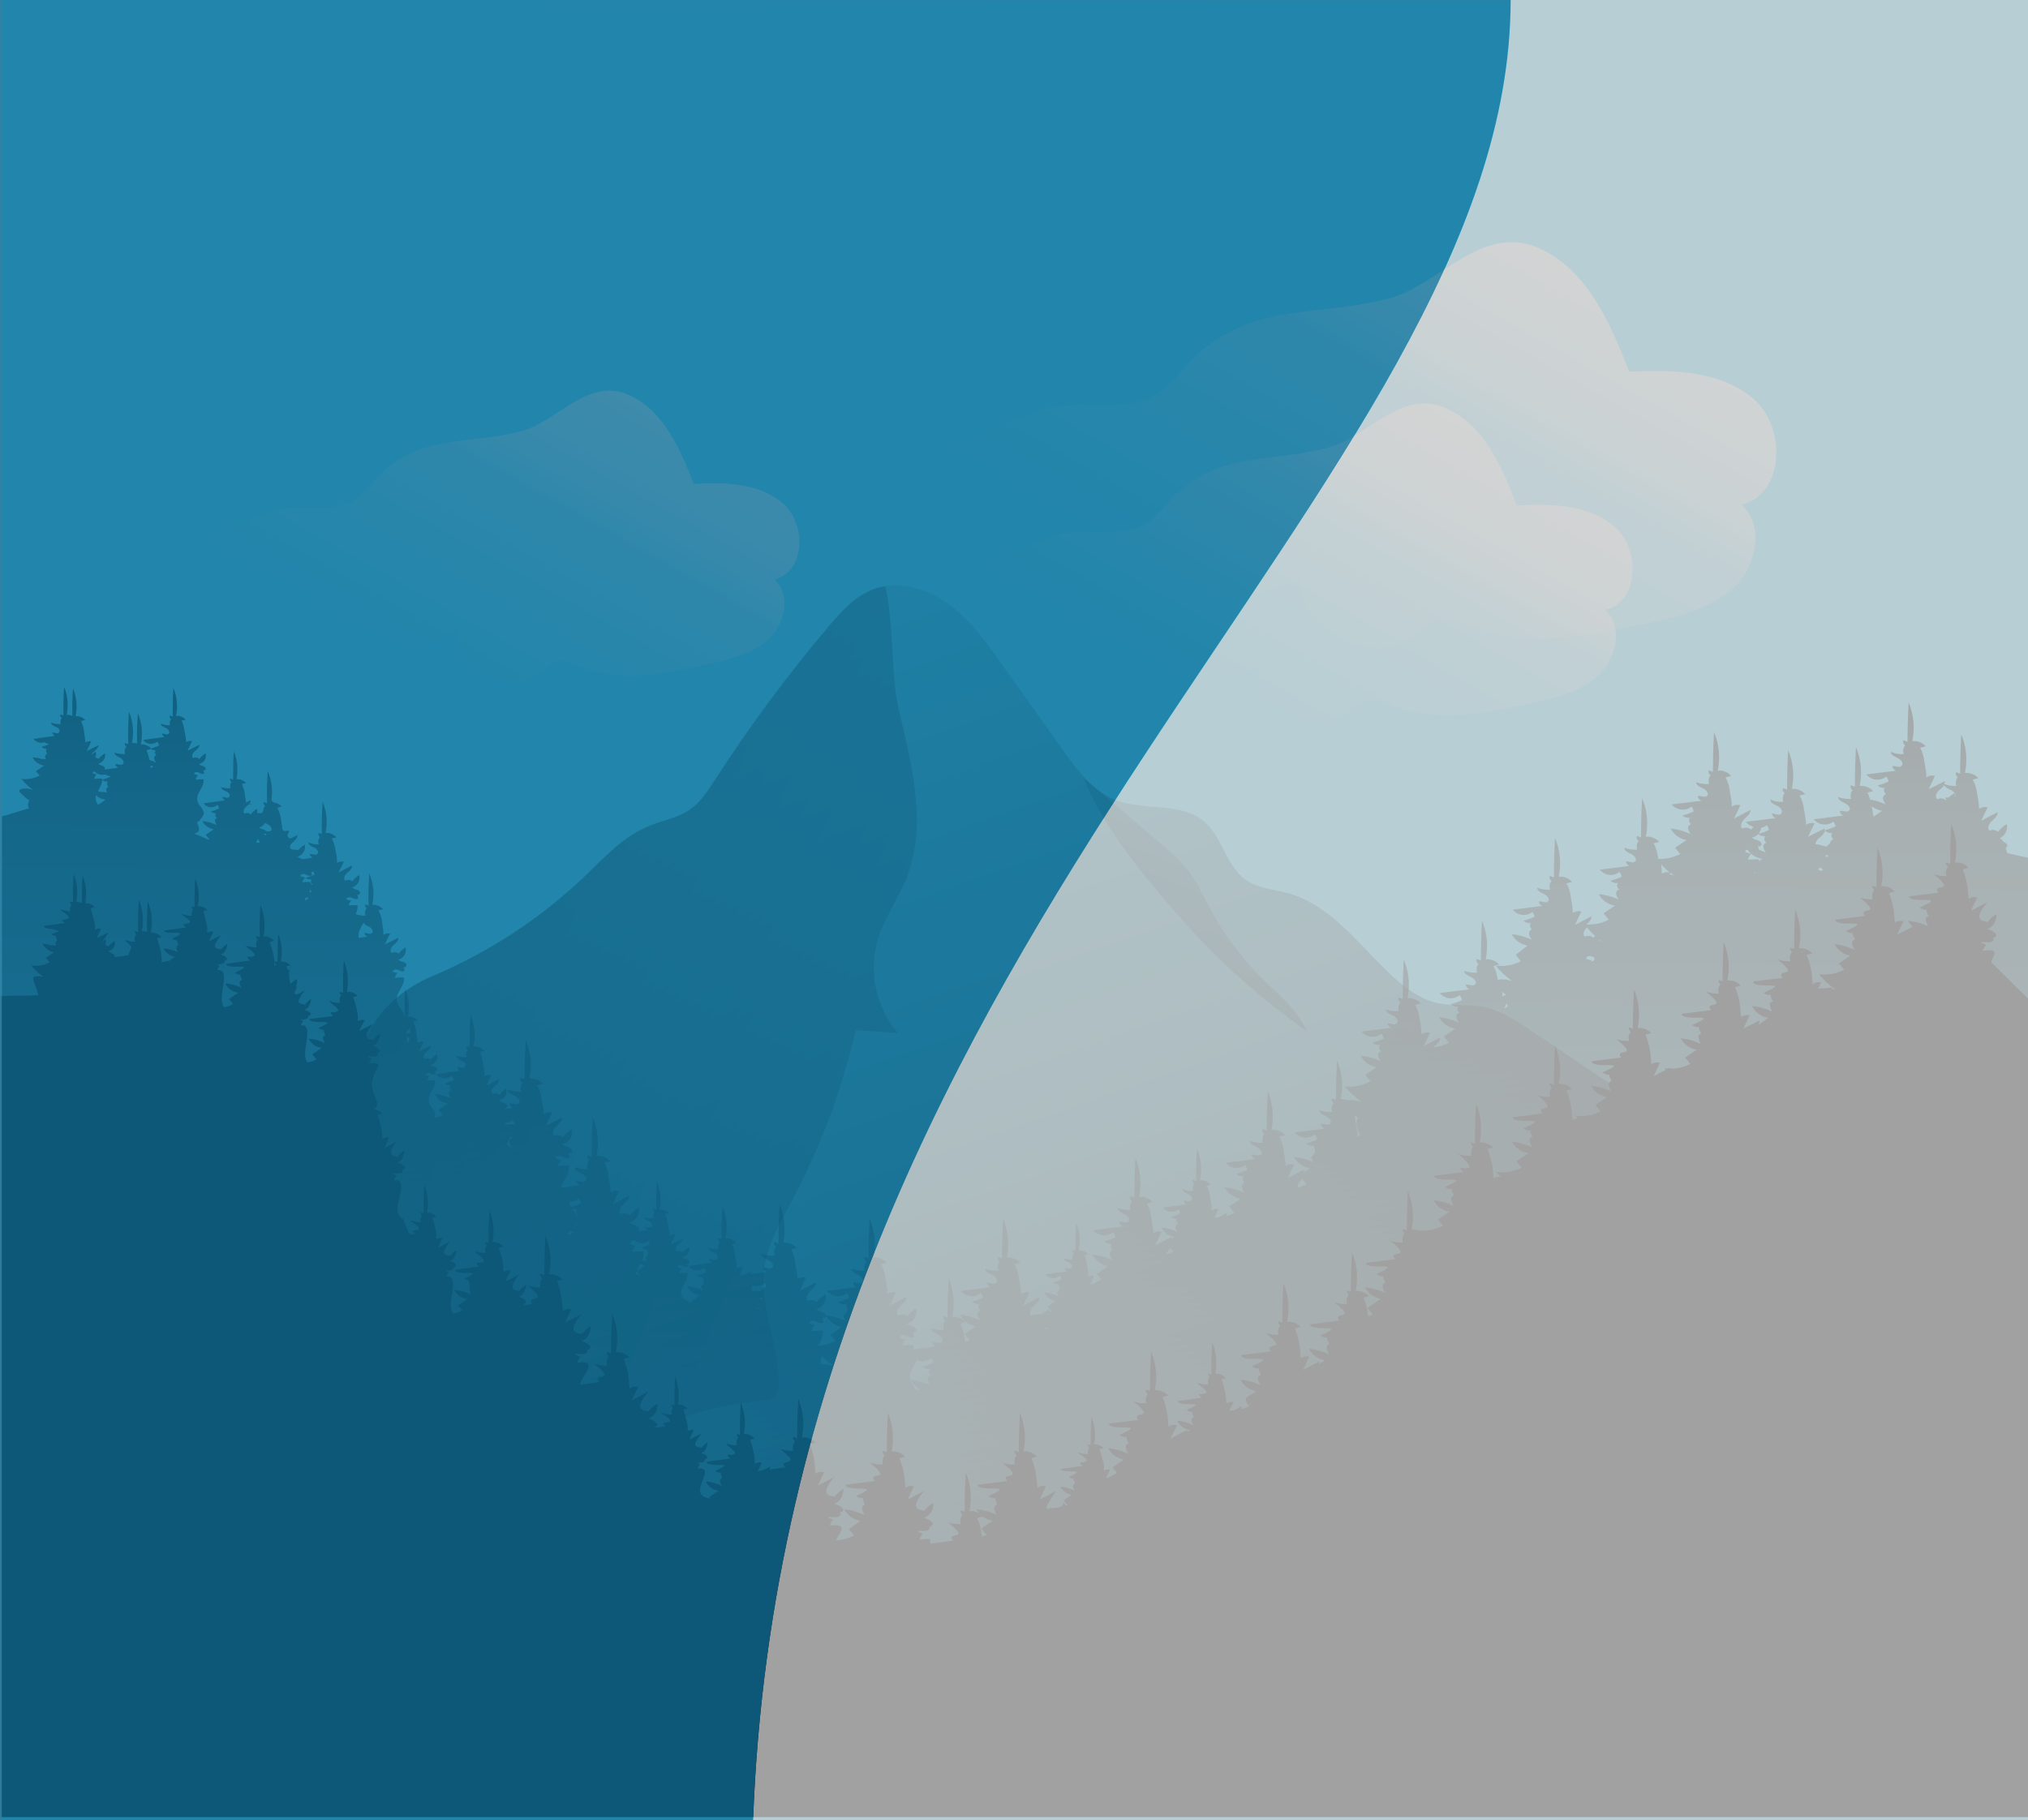 <?xml version="1.0" encoding="utf-8"?>
<!-- Generator: Adobe Illustrator 23.1.0, SVG Export Plug-In . SVG Version: 6.00 Build 0)  -->
<svg version="1.1" id="Layer_1" xmlns="http://www.w3.org/2000/svg" xmlns:xlink="http://www.w3.org/1999/xlink" x="0px" y="0px"
	 viewBox="0 0 547.2 491.2" xml:space="preserve" preserveAspectRatio="xMidYMid slice">
<style type="text/css">
	.st0{fill:#68E1FD;}
	.st1{fill:url(#SVGID_1_);}
	.st2{fill:url(#SVGID_2_);}
	.st3{opacity:0.58;fill:url(#SVGID_3_);}
	.st4{opacity:0.58;fill:url(#SVGID_4_);}
	.st5{fill:url(#SVGID_5_);}
	.st6{fill:url(#SVGID_6_);}
	.st7{fill:url(#SVGID_7_);}
	.st8{fill:url(#SVGID_8_);}
	.st9{opacity:0.8;}
	.st10{fill:#C9C9C9;}
	.st11{opacity:0.8;fill:#116E96;}
</style>
<rect class="st0" width="547.2" height="491.2"/>
<title>Peak 1</title>
<linearGradient id="SVGID_1_" gradientUnits="userSpaceOnUse" x1="289.521" y1="-1410.225" x2="285.011" y2="-1794.275" gradientTransform="matrix(1 0 0 -1 -14.31 -1250.49)">
	<stop  offset="1.000000e-02" style="stop-color:#000000"/>
	<stop  offset="0.13" style="stop-color:#000000;stop-opacity:0.69"/>
	<stop  offset="1" style="stop-color:#000000;stop-opacity:0"/>
</linearGradient>
<path class="st1" d="M541.6,228.1c-0.1-0.5-0.7-0.8-1.2-1c0-0.3-0.3-0.6-0.8-0.9c1.4-0.7,2.2-2.2,1.9-3.8c-0.9,0.5-1.7,1.2-2.4,2.1
	c-0.7-0.6-1.6-0.7-2.3-0.3c-0.7-0.7-0.1-1.9,0.6-2.6s1.7-1.4,1.6-2.4l-4.4,2.3c0.5-1.2,1.1-2.4,1.7-3.6c-0.8-0.2-1.6-0.1-2.3,0.4
	c0-1.1-0.2-2.3-0.4-3.4l-0.1-0.4c-0.1-1.4-0.5-2.8-1.2-4.1l1.5-0.4c-0.9-1-2.2-1.5-3.6-1.4c0.7-3.5,0.4-7.1-1-10.4
	c-0.2,3.5-0.3,7.1-0.3,10.6l-1.1-0.4c-0.2,0.5,0,1.1,0.5,1.3c-0.6,0.7-0.7,1.6-0.4,2.4c-1.1,0.1-2.2-0.1-3.3-0.5
	c0.1-0.3,0.2-0.5,0.2-0.8l-4.4,2.2l1.7-3.6c-0.8-0.2-1.6-0.1-2.3,0.4c0-1.1-0.2-2.3-0.4-3.4l-0.1-0.4c-0.1-1.4-0.5-2.9-1.2-4.2
	l1.5-0.4c-0.9-1-2.2-1.5-3.6-1.4c0.7-3.5,0.4-7.1-1-10.4c-0.2,3.5-0.3,7.1-0.3,10.6l-1.1-0.4c-0.2,0.5,0,1.1,0.5,1.3
	c-0.6,0.7-0.7,1.6-0.4,2.4c-1.2,0.1-2.4-0.1-3.5-0.6c0,0.9,1.1,1.3,1.9,1.7c0.8,0.4,1.7,1.4,1,2.1s-1.7-0.2-2.5,0.1
	c0.1,0.5,0.5,1,1,1.2l-8,1c1.3,1.6,3.7,1.9,5.3,0.6c0,0,0,0,0.1,0c0.3,0.4,0.5,0.8,0.6,1.3c-1,0.5-2,0.8-3,1.1
	c0.6,0.5,1.3,0.7,2,0.6c-0.4,0.5-0.3,1.2,0.2,1.6c0.1,0.1,0.1,0.1,0.2,0.1c-0.6,0.1-1,0.7-0.9,1.3s0.4,1.1,0.7,1.5
	c-1.3-0.6-2.7-1.1-4.2-1.3c-0.2-0.7-0.4-1.3-0.7-1.9l1.5-0.4c-0.9-1-2.2-1.5-3.6-1.4c0.7-3.5,0.4-7.1-1-10.4
	c-0.2,3.5-0.3,7.1-0.3,10.6l-1.1-0.4c-0.2,0.5,0,1.1,0.5,1.3c-0.6,0.7-0.7,1.6-0.4,2.4c-1.2,0.1-2.4-0.1-3.5-0.5
	c0,0.9,1.1,1.3,1.9,1.7s1.7,1.4,1,2s-1.7-0.2-2.5,0.1c0.1,0.5,0.5,1,1,1.2l-8,1c1.3,1.6,3.7,1.9,5.3,0.6l0,0
	c0.3,0.4,0.5,0.8,0.6,1.3c-1,0.5-2,0.8-3,1.1c0-0.2,0-0.3,0-0.5l-4.4,2.2c0.5-1.2,1.1-2.4,1.7-3.6c-0.8-0.2-1.6-0.1-2.3,0.4
	c0-1.1-0.2-2.3-0.4-3.4c0-0.1,0-0.3-0.1-0.4c-0.1-1.4-0.5-2.8-1.2-4.1l1.5-0.4c-0.9-1-2.3-1.5-3.6-1.4c0.7-3.5,0.4-7.1-1-10.4
	c-0.2,3.6-0.3,7.1-0.3,10.6l-1.1-0.4c-0.2,0.5,0,1.1,0.5,1.3c-0.6,0.7-0.7,1.6-0.4,2.4c-1.2,0.1-2.4-0.1-3.5-0.6
	c0,0.9,1.1,1.3,1.9,1.7s1.6,1.4,1,2.1s-1.7-0.2-2.5,0c0.1,0.5,0.5,1,1,1.2l-8,1c0.5,0.7,1.3,1.2,2.1,1.3c-0.3,0.3-0.5,0.5-0.7,0.8
	c-0.7-0.6-1.6-0.7-2.4-0.3c-0.7-0.7-0.1-1.9,0.6-2.6s1.7-1.4,1.6-2.4l-4.4,2.3c0.6-1.2,1.1-2.4,1.7-3.6c-0.8-0.2-1.6-0.1-2.3,0.4
	c0-1.1-0.2-2.3-0.4-3.4l-0.1-0.4c-0.1-1.4-0.5-2.8-1.2-4.1l1.5-0.4c-0.9-1-2.2-1.6-3.6-1.4c0.7-3.5,0.4-7.1-1-10.4
	c-0.2,3.6-0.3,7.1-0.3,10.7l-1.1-0.4c-0.2,0.5,0,1.1,0.5,1.3c-0.6,0.7-0.7,1.6-0.4,2.4c-1.2,0.1-2.4-0.1-3.5-0.5
	c0,0.9,1.1,1.3,1.9,1.7s1.7,1.4,1,2s-1.7-0.2-2.5,0.1c0.1,0.5,0.5,1,1,1.2l-8,1c1.3,1.6,3.7,1.9,5.3,0.6l0,0
	c0.3,0.4,0.5,0.8,0.6,1.3c-1,0.5-2,0.8-3,1.1c0.5,0.5,1.3,0.7,2,0.6c-0.4,0.5-0.3,1.2,0.2,1.6c0.1,0.1,0.1,0.1,0.2,0.1
	c-0.6,0.1-1,0.7-0.9,1.2c0.1,0.6,0.4,1.1,0.7,1.5c-1.7-0.8-3.5-1.3-5.4-1.5c0.9,1.7,2.5,2.8,4.3,3.1l-3.1,2.1l1.4,1.7
	c-1.9,0.9-3.9,1.4-6,1.3v-0.1c-0.1-1.4-0.5-2.8-1.2-4.1l1.5-0.4c-0.9-1-2.2-1.5-3.6-1.4c0.7-3.5,0.4-7.1-1-10.4
	c-0.2,3.5-0.3,7.1-0.3,10.6l-1.1-0.4c-0.2,0.5,0,1.1,0.5,1.3c-0.6,0.7-0.7,1.6-0.4,2.4c-1.2,0.1-2.4-0.1-3.5-0.5
	c0,0.9,1.1,1.3,1.9,1.7s1.7,1.4,1,2s-1.7-0.2-2.5,0c0.1,0.5,0.5,1,1,1.2l-8,1c1.3,1.6,3.7,1.9,5.3,0.6l0,0c0.3,0.4,0.5,0.8,0.6,1.3
	c-1,0.5-2,0.8-3,1.1c0.5,0.5,1.3,0.7,2,0.6c-0.4,0.5-0.3,1.2,0.2,1.6c0.1,0,0.1,0.1,0.2,0.1c-0.6,0.1-1,0.7-0.9,1.3s0.4,1.1,0.7,1.5
	c-1.7-0.8-3.5-1.3-5.4-1.5c0.9,1.7,2.5,2.8,4.4,3.1l-3.1,2.1l1.4,1.7c-1.9,1-4,1.4-6.1,1.3c0.7-0.6,1.5-1.3,1.4-2.2l-4.4,2.3
	c0.5-1.2,1.1-2.4,1.7-3.6c-0.8-0.2-1.6-0.1-2.3,0.4c0-1.1-0.2-2.3-0.4-3.4c0-0.1,0-0.3-0.1-0.5c-0.1-1.4-0.5-2.8-1.2-4.1l1.5-0.4
	c-0.9-1-2.2-1.5-3.6-1.4c0.7-3.5,0.4-7.1-1-10.4c-0.2,3.5-0.3,7.1-0.3,10.6l-1.1-0.4c-0.2,0.5,0,1.1,0.5,1.3
	c-0.6,0.7-0.7,1.6-0.4,2.4c-1.2,0.1-2.4-0.1-3.5-0.5c0,0.9,1.1,1.3,1.9,1.7s1.6,1.4,1,2s-1.7-0.2-2.5,0c0.1,0.5,0.5,1,1,1.2l-8,1
	c1.3,1.6,3.7,1.9,5.3,0.6l0,0c0.3,0.4,0.5,0.8,0.6,1.3c-1,0.5-2,0.8-3,1.1c0.5,0.5,1.3,0.7,2,0.6c-0.4,0.5-0.3,1.2,0.2,1.6
	c0.1,0.1,0.1,0.1,0.2,0.1c-0.6,0.1-1,0.7-0.9,1.3s0.4,1.1,0.7,1.5c-1.7-0.8-3.5-1.3-5.4-1.5c0.9,1.7,2.5,2.8,4.3,3.1l-3.2,2.5
	l1.4,1.7c-2.1,1.1-4.5,1.5-6.8,1.2c1.3,1.6,2.8,3,4.5,4.2c-1.3-0.5-2.6-0.6-4-0.4c-0.1-1.3-0.5-2.5-1.1-3.7l1.5-0.4
	c-0.9-1-2.2-1.5-3.6-1.4c0.7-3.5,0.4-7.1-1-10.4c-0.2,3.5-0.3,7.1-0.3,10.7l-1.1-0.4c-0.2,0.5,0,1.1,0.5,1.3
	c-0.6,0.7-0.7,1.6-0.4,2.4c-1.2,0.1-2.4-0.1-3.5-0.5c0,0.9,1.1,1.3,1.9,1.7s1.7,1.4,1,2s-1.7-0.2-2.5,0.1c0.1,0.5,0.5,1,1,1.2l-8,1
	c1.3,1.6,3.7,1.9,5.3,0.6c0,0,0,0,0.1,0c0.3,0.4,0.5,0.8,0.6,1.3c-1,0.5-2,0.8-3,1.1c0.5,0.5,1.3,0.7,2,0.6
	c-0.4,0.5-0.3,1.2,0.2,1.6c0.1,0,0.1,0.1,0.2,0.1c-0.6,0.1-1,0.7-0.9,1.2c0.1,0.6,0.4,1.1,0.7,1.5c-1.7-0.8-3.5-1.3-5.4-1.5
	c0.9,1.7,2.5,2.8,4.4,3.1l-3.1,2.1l1.4,1.7c-1.3,0.7-2.7,1.1-4.2,1.2l0.2-0.2c0.8-0.7,1.7-1.4,1.6-2.4l-4.4,2.3
	c0.6-1.2,1.1-2.4,1.7-3.6c-0.8-0.2-1.6,0-2.3,0.4c0-1.1-0.2-2.3-0.4-3.4c0-0.1,0-0.3-0.1-0.4c-0.1-1.4-0.5-2.8-1.2-4.1l1.5-0.4
	c-0.9-1-2.2-1.5-3.6-1.4c0.7-3.5,0.4-7.1-1-10.4c-0.2,3.5-0.3,7.1-0.3,10.6l-1.1-0.4c-0.2,0.5,0,1.1,0.5,1.3
	c-0.6,0.7-0.7,1.6-0.4,2.4c-1.2,0.1-2.4-0.1-3.5-0.5c0,0.9,1.1,1.3,1.9,1.7s1.7,1.4,1,2.1s-1.7-0.2-2.5,0c0.1,0.5,0.5,1,1,1.2l-8,1
	c1.3,1.6,3.7,1.9,5.3,0.6c0,0,0,0,0.1,0c0.3,0.4,0.5,0.8,0.6,1.3c-1,0.5-2,0.8-3,1.1c0.5,0.5,1.3,0.7,2,0.6
	c-0.4,0.5-0.3,1.2,0.2,1.6c0.1,0.1,0.1,0.1,0.2,0.1c-0.6,0.1-1,0.7-0.9,1.2c0.1,0.6,0.4,1.1,0.7,1.5c-1.7-0.8-3.5-1.3-5.4-1.5
	c0.8,1.7,2.5,2.9,4.3,3.1l-3.1,2.1l1.4,1.7c-2.1,1.2-4.5,1.7-6.9,1.4c1.3,1.6,2.8,3,4.5,4.2c-1.2-0.4-2.4-0.6-3.7-0.5
	c-0.6-0.2-1.3-0.3-1.9-0.3c0.7-3.5,0.4-7.1-1-10.4c-0.2,3.5-0.3,7.1-0.3,10.6l-1.1-0.4c-0.2,0.5,0,1.1,0.5,1.3
	c-0.6,0.7-0.7,1.6-0.4,2.4c-1.2,0.1-2.4-0.1-3.5-0.5c0,0.9,1.1,1.3,1.9,1.7s1.7,1.4,1,2s-1.7-0.2-2.5,0.1c0.1,0.5,0.5,1,1,1.2l-8,1
	c1.3,1.6,3.7,1.9,5.3,0.6c0,0,0,0,0.1,0c0.3,0.4,0.5,0.8,0.6,1.3c-1,0.5-2,0.8-3,1.1c0.5,0.5,1.3,0.7,2,0.6c0.7,0.9,0.5,2.2-0.4,2.9
	c-0.1,0-0.1,0.1-0.2,0.1c0.1,0.6,0.4,1.1,0.7,1.5c-1.7-0.8-3.5-1.3-5.4-1.5c0.9,1.7,2.5,2.8,4.3,3.1l-1.6,1.1
	c0.1-0.2,0.2-0.5,0.1-0.8l-4.4,2.3l1.7-3.6c-0.8-0.2-1.6-0.1-2.3,0.4c0-1.1-0.2-2.3-0.4-3.4l-0.1-0.5c-0.1-1.4-0.5-2.8-1.2-4.1
	l1.5-0.4c-0.9-1-2.2-1.5-3.6-1.4c0.7-3.5,0.4-7.1-1-10.4c-0.2,3.5-0.3,7.1-0.3,10.6l-1.1-0.4c-0.2,0.5,0,1.1,0.5,1.3
	c-0.6,0.7-0.7,1.6-0.4,2.4c-1.2,0.1-2.4-0.1-3.5-0.5c0,0.9,1.1,1.3,1.9,1.7s1.7,1.4,1,2s-1.7-0.2-2.5,0c0.1,0.5,0.5,1,1,1.2l-8,1
	c1.3,1.6,3.7,1.9,5.3,0.6l0,0c0.3,0.4,0.5,0.8,0.6,1.3c-1,0.5-2,0.8-3,1.1c0.5,0.5,1.3,0.7,2,0.6c-0.4,0.5-0.3,1.2,0.2,1.6
	c0.1,0,0.1,0.1,0.2,0.1c-0.6,0.1-1,0.7-0.9,1.3c0.1,0.6,0.4,1.1,0.7,1.5c-1.7-0.8-3.5-1.3-5.4-1.5c0.9,1.7,2.5,2.8,4.4,3.1l-3.1,2.1
	l1.4,1.7c-0.7,0.4-1.5,0.7-2.3,0.9c0.2-0.2,0.3-0.5,0.2-0.8l-2.3,1.2c-0.3,0-0.6,0-1,0l1.1-2.3c-0.6-0.2-1.3,0-1.8,0.3
	c0-0.9-0.1-1.9-0.3-2.8l-0.1-0.4c-0.1-1.2-0.4-2.3-1-3.4l1.1-0.3c-0.7-0.8-1.8-1.3-2.9-1.2c0.6-2.8,0.3-5.8-0.8-8.5
	c-0.2,2.9-0.3,5.8-0.2,8.7l-0.9-0.3c-0.2,0.4,0,0.9,0.4,1c-0.5,0.6-0.6,1.3-0.3,2c-1,0.1-2-0.1-2.9-0.5c0,0.7,0.9,1.1,1.6,1.4
	s1.3,1.2,0.8,1.7s-1.4-0.1-2.1,0c0.1,0.5,0.4,0.8,0.8,1l-6.5,0.9c1.1,1.3,3,1.5,4.3,0.5l0,0c0.3,0.3,0.4,0.7,0.5,1.1
	c-0.8,0.4-1.6,0.7-2.5,0.9c0.4,0.4,1,0.6,1.6,0.5c-0.3,0.4-0.2,1,0.2,1.3l0.1,0.1c-0.5,0.1-0.8,0.5-0.7,1c0.1,0.5,0.3,0.9,0.6,1.2
	c-1.4-0.7-2.9-1.1-4.4-1.2c0.7,1.4,2,2.3,3.5,2.5l-0.8,0.5c0-0.2,0.1-0.3,0.1-0.5l-4.4,2.2c0.6-1.2,1.1-2.4,1.7-3.6
	c-0.8-0.2-1.6-0.1-2.3,0.4c0-1.1-0.2-2.3-0.4-3.4l-0.1-0.4c-0.1-1.4-0.5-2.9-1.2-4.2l1.5-0.4c-0.9-1-2.2-1.6-3.6-1.4
	c0.7-3.5,0.4-7.1-1-10.4c-0.2,3.5-0.3,7.1-0.3,10.6l-1.1-0.4c-0.2,0.5,0,1.1,0.5,1.3c-0.6,0.7-0.7,1.6-0.4,2.4
	c-1.2,0.1-2.4-0.1-3.5-0.5c0,0.9,1.1,1.3,1.9,1.7s1.7,1.4,1,2s-1.7-0.2-2.5,0.1c0.1,0.5,0.5,1,1,1.2l-8,1c1.3,1.6,3.7,1.9,5.3,0.6
	c0,0,0,0,0.1,0c0.3,0.4,0.5,0.8,0.6,1.3c-1,0.5-2,0.8-3,1.1c0.5,0.5,1.3,0.7,2,0.6c-0.4,0.5-0.3,1.2,0.2,1.6
	c0.1,0.1,0.1,0.1,0.2,0.1c-0.6,0.1-1,0.7-0.9,1.3c0.1,0.6,0.4,1.1,0.7,1.5c-1.7-0.8-3.5-1.3-5.4-1.5c0.9,1.7,2.5,2.8,4.3,3.1
	l-3.1,2.1l1.2,1.5l-2.3,1.2l-0.7,0.1l1.1-2.3c-0.6-0.1-1.2,0-1.6,0.3c0-0.8-0.1-1.6-0.3-2.5c0-0.1,0-0.2,0-0.3c-0.1-1-0.4-2.1-0.8-3
	l1.1-0.3c-0.7-0.7-1.6-1.1-2.6-1c0.5-2.5,0.3-5.1-0.7-7.5c-0.2,2.5-0.2,5.1-0.2,7.6l-0.8-0.3c-0.1,0.4,0,0.8,0.4,0.9
	c-0.4,0.5-0.5,1.2-0.3,1.7c-0.9,0.1-1.7-0.1-2.5-0.4c0,0.6,0.8,1,1.4,1.2s1.2,1,0.7,1.5s-1.2-0.1-1.8,0c0.1,0.4,0.4,0.7,0.7,0.9
	l-5.8,0.8c0.9,1.2,2.6,1.4,3.8,0.4l0,0c0.2,0.3,0.4,0.6,0.4,1c-0.7,0.3-1.4,0.6-2.2,0.8c0.4,0.3,0.9,0.5,1.4,0.5
	c0.5,0.7,0.4,1.6-0.3,2.1c0,0-0.1,0-0.1,0.1c0.1,0.4,0.3,0.8,0.5,1.1c-1.2-0.6-2.5-1-3.9-1.1c0.6,1.2,1.8,2.1,3.1,2.3l-2.2,1.5
	l1,1.2c-0.2,0.1-0.4,0.2-0.6,0.3c0-0.3,0-0.5-0.1-0.8c-0.6,0.4-1.2,0.8-1.7,1.3c-0.8,0.1-1.7,0.2-2.5,0.1c0,0.1,0.1,0.1,0.2,0.2
	c-0.2,0-0.5,0.1-0.7,0.2c-0.7-0.7-0.1-1.9,0.6-2.6s1.7-1.4,1.6-2.4l-4.4,2.3c0.6-1.2,1.1-2.4,1.7-3.6c-0.8-0.2-1.6,0-2.3,0.4
	c0-1.1-0.2-2.3-0.4-3.4l-0.1-0.5c-0.1-1.4-0.5-2.8-1.2-4.1l1.5-0.4c-0.9-1-2.2-1.5-3.6-1.4c0.7-3.5,0.4-7.1-1-10.4
	c-0.2,3.5-0.3,7.1-0.3,10.6l-1.1-0.4c-0.2,0.5,0,1.1,0.5,1.3c-0.6,0.7-0.7,1.6-0.4,2.4c-1.2,0.1-2.4-0.1-3.5-0.5
	c0,0.9,1.1,1.3,1.9,1.7s1.7,1.4,1,2.1s-1.7-0.2-2.5,0c0.1,0.5,0.5,1,1,1.2l-8,1c1.3,1.6,3.6,1.9,5.3,0.6c0,0,0,0,0.1-0.1
	c0.3,0.4,0.5,0.8,0.6,1.3c-1,0.5-2,0.8-3,1.1c0.5,0.5,1.3,0.7,2,0.6c-0.4,0.5-0.3,1.2,0.2,1.6c0.1,0.1,0.1,0.1,0.2,0.1
	c-0.6,0.1-1,0.7-0.9,1.2c0.1,0.6,0.4,1.1,0.7,1.5c-1.7-0.8-3.5-1.3-5.4-1.5c0.8,1.7,2.5,2.9,4.3,3.1l-3.1,2.1l1.4,1.7
	c-0.4,0.2-0.8,0.4-1.2,0.5c0-0.1,0-0.3-0.1-0.4l-0.1-0.5c-0.1-1.4-0.5-2.8-1.2-4.1l1.5-0.4c-0.9-1-2.2-1.5-3.6-1.4
	c0.7-3.5,0.4-7.1-1-10.4c-0.2,3.5-0.3,7.1-0.3,10.6l-1.1-0.4c-0.2,0.5,0,1.1,0.5,1.3c-0.6,0.7-0.7,1.6-0.4,2.4
	c-1.2,0.1-2.4-0.1-3.5-0.5c0,0.9,1.1,1.3,1.9,1.7s1.7,1.4,1,2.1s-1.7-0.2-2.5,0c0.1,0.5,0.5,1,1,1.2l-6.1,0.8c0.1-0.4,0.1-0.8,0-1.2
	c-1,0-2,0-3,0.1c0.2-0.6,0.5-1.2,0.9-1.6l-1.5-0.4c-0.2-0.7,1-1,1.7-0.6s1.6,0.8,2.1,0.2l-0.4-1.2c0.3,0.5,1.1-0.1,1-0.6
	s-0.7-0.8-1.2-1c-0.5-0.1-1-0.3-1.4-0.7c1.8-0.4,2.9-2.2,2.5-3.9c0,0,0,0,0-0.1c-0.9,0.5-1.7,1.2-2.4,2.1c-0.7-0.6-1.6-0.7-2.4-0.3
	c-0.7-0.7-0.1-1.9,0.6-2.6s1.7-1.4,1.6-2.4l-4.5,2.4c0.6-1.2,1.1-2.4,1.7-3.6c-0.8-0.2-1.6-0.1-2.3,0.4c0-1.1-0.2-2.3-0.4-3.4
	l-0.1-0.4c-0.1-1.4-0.5-2.9-1.2-4.2l1.5-0.4c-0.9-1-2.2-1.6-3.6-1.4c0.7-3.5,0.4-7.1-1-10.4c-0.2,3.5-0.3,7.1-0.3,10.6l-1.1-0.4
	c-0.2,0.5,0,1.1,0.5,1.3c-0.6,0.7-0.7,1.6-0.4,2.4c-1.2,0.1-2.4-0.1-3.6-0.5c0,0.9,1.1,1.3,1.9,1.7s1.6,1.4,1,2s-1.7-0.2-2.5,0.1
	c0.1,0.5,0.5,1,1,1.2l-8,1c1.3,1.6,3.7,1.9,5.3,0.6c0,0,0,0,0.1,0c0.3,0.4,0.5,0.8,0.6,1.3c-1,0.5-2,0.8-3,1.1
	c0.5,0.5,1.3,0.7,2,0.6c0.7,0.9,0.5,2.2-0.4,2.9c-0.1,0-0.1,0.1-0.2,0.1c0.1,0.6,0.4,1.1,0.7,1.5c-1.7-0.8-3.5-1.3-5.4-1.5
	c0.9,1.7,2.5,2.8,4.3,3.1l-3.1,2.1l1.4,1.7c-1.5,0.7-3.1,1.2-4.7,1.3c0.7-1.3,1.5-2.5,1.2-4.1c-1,0-2,0-3,0.1
	c0.2-0.6,0.5-1.2,0.9-1.6l-1.4-0.4c-0.2-0.7,1-1,1.7-0.6s1.6,0.8,2.1,0.2l-0.4-1.2c0.3,0.5,1.1-0.1,1-0.6s-0.7-0.8-1.2-1
	c-0.5-0.1-1-0.3-1.4-0.7c1.8-0.4,2.9-2.1,2.5-3.9v-0.1c-0.9,0.5-1.7,1.2-2.4,2.1c-0.7-0.6-1.6-0.7-2.4-0.3c-0.7-0.7-0.1-1.9,0.6-2.6
	s1.7-1.4,1.6-2.4l-4.4,2.3l1.7-3.6c-0.8-0.2-1.6-0.1-2.3,0.4c0-1.1-0.2-2.3-0.4-3.4c0-0.1,0-0.3-0.1-0.5c-0.1-1.4-0.5-2.8-1.2-4.1
	l1.5-0.4c-0.9-1-2.2-1.5-3.6-1.4c0.7-3.5,0.4-7.1-1-10.4c-0.2,3.5-0.3,7.1-0.3,10.6l-1.1-0.4c-0.2,0.5,0,1.1,0.5,1.3
	c-0.6,0.7-0.7,1.6-0.4,2.4c-1.2,0.1-2.4-0.1-3.6-0.5c0,0.9,1.1,1.3,1.9,1.7s1.7,1.4,1,2s-1.7-0.2-2.5,0c0.1,0.5,0.5,1,1,1.2
	l-4.3,0.6c0.1-0.2,0.2-0.5,0.2-0.8l-2,1l-1.3,0.2l1.1-2.3c-0.6-0.2-1.3,0-1.8,0.3c0-0.9-0.1-1.9-0.3-2.8l-0.1-0.4
	c-0.1-1.2-0.4-2.3-0.9-3.4l1.2-0.3c-0.7-0.8-1.8-1.3-2.9-1.2c0.6-2.8,0.3-5.8-0.8-8.5c-0.2,2.9-0.3,5.8-0.2,8.7l-0.9-0.3
	c-0.2,0.4,0,0.9,0.4,1c-0.5,0.5-0.6,1.3-0.3,2c-1,0.1-2-0.1-2.9-0.4c0,0.7,0.9,1.1,1.6,1.4s1.4,1.2,0.8,1.7s-1.4-0.1-2.1,0
	c0.1,0.5,0.4,0.8,0.8,1l-6.5,0.9c1.1,1.3,3,1.5,4.3,0.5l0,0c0.3,0.3,0.4,0.7,0.5,1.1c-0.8,0.4-1.6,0.7-2.5,0.9
	c0.4,0.4,1,0.6,1.6,0.5c0.6,0.7,0.4,1.8-0.3,2.3l-0.1,0.1c0.1,0.5,0.3,0.9,0.6,1.2c-1.4-0.7-2.9-1.1-4.4-1.2c0.7,1.4,2,2.3,3.5,2.5
	l-2.5,1.7l0.3,0.4l-2.4-1.3c-0.1-0.2-0.2-0.4-0.3-0.6c-1-2.5,1.9-3.9,1.5-6.3c-0.7,0-1.4,0-2.1,0c0.1-0.4,0.3-0.8,0.6-1.2l-1-0.3
	c-0.1-0.5,0.7-0.7,1.2-0.4s1.2,0.6,1.5,0.1c-0.1-0.3-0.2-0.6-0.3-0.8c0.2,0.3,0.8,0,0.7-0.4s-0.5-0.6-0.9-0.7s-0.7-0.2-1-0.5
	c1.3-0.3,2.1-1.5,1.8-2.8l0,0c-0.7,0.4-1.2,0.9-1.7,1.5c-0.5-0.4-1.1-0.5-1.7-0.2c-0.5-0.5-0.1-1.4,0.5-1.9s1.2-1,1.2-1.7l-3.2,1.6
	l1.2-2.6c-0.6-0.1-1.2,0-1.6,0.3c0-0.8-0.1-1.6-0.3-2.5c0-0.1,0-0.2-0.1-0.3c-0.1-1-0.4-2.1-0.8-3l1.1-0.3c-0.7-0.7-1.6-1.1-2.6-1
	c0.5-2.5,0.3-5.1-0.7-7.5c-0.2,2.5-0.2,5.1-0.2,7.6l-0.8-0.3c-0.1,0.4,0,0.8,0.4,0.9c-0.4,0.5-0.5,1.2-0.3,1.7
	c-0.9,0.1-1.7-0.1-2.6-0.4c0,0.6,0.8,1,1.4,1.2s1.2,1,0.7,1.5s-1.2-0.1-1.8,0c0.1,0.4,0.4,0.7,0.7,0.9l-3.2,0.4l-0.1-0.2
	c0.3,0.5,1.1-0.1,1-0.6s-0.7-0.8-1.2-1c-0.5-0.1-1-0.3-1.4-0.7c1.8-0.4,2.9-2.2,2.5-3.9c0,0,0,0,0-0.1c-0.9,0.5-1.7,1.2-2.4,2.1
	c-0.7-0.6-1.6-0.7-2.4-0.3c-0.7-0.7-0.1-1.9,0.6-2.6s1.7-1.4,1.6-2.4l-4.4,2.3c0.6-1.2,1.1-2.4,1.7-3.6c-0.8-0.2-1.6-0.1-2.3,0.4
	c0-1.1-0.2-2.3-0.4-3.4l-0.1-0.5c-0.1-1.4-0.5-2.8-1.2-4.1l1.5-0.4c-0.9-1-2.2-1.6-3.6-1.4c0.7-3.5,0.4-7.1-1-10.4
	c-0.2,3.5-0.3,7.1-0.3,10.6l-1.1-0.4c-0.2,0.5,0,1.1,0.5,1.3c-0.6,0.7-0.7,1.6-0.4,2.4c-1.2,0.1-2.4-0.1-3.6-0.5
	c0,0.9,1.1,1.3,1.9,1.7s1.7,1.4,1,2s-1.7-0.2-2.5,0c0.1,0.5,0.5,1,1,1.2l-5.1,0.7c0.6-2,2.5-3.7,2.1-6c-1,0-2,0-3,0.1
	c0.2-0.6,0.5-1.2,0.9-1.6l-1.4-0.4c-0.2-0.7,1-1,1.7-0.6s1.6,0.8,2.1,0.2l-0.4-1.2c0.3,0.5,1.1-0.1,1-0.6s-0.7-0.8-1.2-1
	c-0.5-0.1-1-0.3-1.4-0.7c1.8-0.4,2.9-2.1,2.5-3.9v-0.1c-0.9,0.5-1.7,1.2-2.4,2.1c-0.7-0.6-1.6-0.7-2.4-0.3c-0.7-0.7-0.1-1.9,0.6-2.6
	s1.7-1.4,1.6-2.4l-4.4,2.3l1.7-3.6c-0.8-0.2-1.6-0.1-2.3,0.4c0-1.1-0.2-2.3-0.4-3.4l-0.1-0.3c-0.1-1.4-0.5-2.8-1.2-4.1l1.5-0.4
	c-0.9-1-2.2-1.5-3.6-1.4c0.7-3.5,0.4-7.1-1-10.4c-0.2,3.5-0.3,7.1-0.3,10.6l-1.1-0.4c-0.2,0.5,0,1.1,0.6,1.3
	c-0.6,0.7-0.7,1.6-0.4,2.4c-1.2,0.1-2.4-0.1-3.6-0.5c0,0.9,1.1,1.3,1.9,1.7s1.7,1.4,1,2s-1.7-0.2-2.5,0c0.1,0.5,0.5,1,1,1.2
	l-2.3,0.3c0-0.1-0.1-0.3-0.1-0.4c0.2,0.4,0.9-0.1,0.8-0.5s-0.5-0.7-1-0.8c-0.4-0.1-0.8-0.3-1.2-0.6c1.4-0.3,2.3-1.8,2-3.2l0,0
	c-0.8,0.4-1.4,1-1.9,1.7c-0.5-0.5-1.3-0.5-1.9-0.2c-0.6-0.6-0.1-1.6,0.5-2.1s1.4-1.1,1.3-2l-3.5,1.9l1.4-2.9c-0.6-0.2-1.3,0-1.8,0.3
	c0-0.9-0.1-1.9-0.3-2.8l-0.1-0.4c-0.1-1.2-0.4-2.3-0.9-3.4l1.2-0.3c-0.7-0.8-1.8-1.3-2.9-1.2c0.6-2.8,0.3-5.8-0.8-8.5
	c-0.2,2.9-0.3,5.8-0.2,8.7l-0.9-0.3c-0.1,0.4,0.1,0.8,0.4,1c-0.5,0.6-0.6,1.3-0.3,2c-1,0.1-2-0.1-2.9-0.4c0,0.7,0.9,1.1,1.6,1.4
	s1.3,1.2,0.8,1.7s-1.4-0.1-2.1,0c0.1,0.5,0.4,0.8,0.8,1l-6.5,0.9c1.1,1.3,3,1.5,4.3,0.5l0,0c0.3,0.3,0.4,0.7,0.5,1.1
	c-0.8,0.4-1.6,0.7-2.5,0.9c0.4,0.4,1,0.6,1.6,0.5c-0.3,0.4-0.2,1,0.2,1.3l0.1,0.1c-0.5,0.1-0.8,0.5-0.7,1c0.1,0.5,0.3,0.9,0.6,1.2
	c-1.4-0.7-2.9-1.1-4.4-1.2c0.7,1.4,2,2.3,3.5,2.5l-2.5,1.7l1.1,1.4c-0.8,0.4-1.6,0.7-2.4,0.8c0.2-0.2,0.3-0.5,0.4-0.8
	c0-1.2-1.1-2-1.6-3c-1-2.5,1.9-3.9,1.5-6.3c-0.7,0-1.4,0-2.1,0c0.1-0.4,0.3-0.8,0.6-1.2l-1-0.3c-0.1-0.5,0.7-0.7,1.2-0.4
	s1.2,0.6,1.5,0.1c-0.1-0.3-0.2-0.6-0.3-0.8c0.2,0.3,0.8,0,0.7-0.4s-0.5-0.6-0.8-0.7c-0.4-0.1-0.7-0.2-1-0.5c1.3-0.3,2.1-1.5,1.8-2.8
	c0,0,0,0,0-0.1c-0.7,0.4-1.2,0.9-1.7,1.5c-0.5-0.4-1.1-0.5-1.7-0.2c-0.5-0.5-0.1-1.4,0.5-1.9s1.2-1,1.2-1.7l-3.2,1.6l1.2-2.6
	c-0.6-0.1-1.2,0-1.6,0.3c0-0.8-0.1-1.6-0.3-2.5c0-0.1,0-0.2,0-0.3c-0.1-1-0.4-2.1-0.8-3l1.1-0.3c-0.7-0.7-1.6-1.1-2.6-1
	c0.5-2.5,0.3-5.1-0.7-7.5c-0.2,2.6-0.2,5.1-0.2,7.7l-0.2-0.1c0-0.1,0.1-0.1,0.1-0.2c0-1.4-1.3-2.3-1.8-3.4c-1.1-2.8,2.1-4.4,1.7-7.1
	c-0.8,0-1.6,0-2.4,0.1c0.1-0.5,0.4-1,0.7-1.3l-1.2-0.3c-0.2-0.6,0.8-0.8,1.4-0.5s1.3,0.6,1.7,0.1l-0.3-1c0.2,0.4,0.9,0,0.8-0.5
	s-0.5-0.7-1-0.8c-0.4-0.1-0.8-0.3-1.2-0.6c1.4-0.3,2.3-1.7,2-3.2c0,0,0,0,0-0.1c-0.7,0.4-1.4,1-1.9,1.7c-0.5-0.5-1.3-0.5-1.9-0.2
	c-0.6-0.6-0.1-1.6,0.5-2.1s1.4-1.1,1.3-2l-3.6,1.8c0.4-1,0.9-1.9,1.4-2.9c-0.6-0.2-1.3,0-1.8,0.3c0-0.9-0.1-1.9-0.3-2.8
	c0-0.1,0-0.2,0-0.4c-0.1-1.2-0.5-2.3-1-3.4l1.2-0.3c-0.7-0.8-1.8-1.3-2.9-1.2c0.6-2.8,0.3-5.8-0.8-8.5c-0.2,2.9-0.3,5.8-0.2,8.7
	l-0.9-0.3c-0.1,0.4,0,0.9,0.4,1c-0.5,0.6-0.6,1.3-0.3,2c-0.9,0.1-1.9-0.1-2.7-0.4c0.4-0.7,0.6-1.6,0.5-2.4c-0.8,0-1.6,0-2.4,0.1
	c0.1-0.5,0.4-1,0.7-1.3l-1.2-0.3c-0.2-0.6,0.8-0.8,1.4-0.5s1.3,0.6,1.7,0.1l-0.3-1c0.2,0.4,0.9-0.1,0.8-0.5s-0.5-0.7-1-0.8
	c-0.4-0.1-0.8-0.3-1.2-0.6c1.4-0.3,2.3-1.7,2-3.2c0,0,0,0,0-0.1c-0.8,0.4-1.4,1-1.9,1.7c-0.5-0.5-1.3-0.5-1.9-0.2
	c-0.6-0.6-0.1-1.6,0.5-2.1s1.4-1.1,1.3-2l-3.6,1.9l1.4-2.9c-0.6-0.2-1.3,0-1.8,0.3c0-0.9-0.1-1.9-0.3-2.8l-0.1-0.4
	c-0.1-1.2-0.5-2.3-1-3.4l1.2-0.3c-0.7-0.8-1.8-1.3-2.9-1.2c0.6-2.8,0.3-5.8-0.8-8.4c-0.2,2.9-0.3,5.8-0.2,8.7l-0.9-0.3
	c-0.1,0.4,0,0.9,0.4,1.1c-0.5,0.6-0.6,1.3-0.3,2c-1,0-1.9-0.1-2.8-0.5c0,0.7,0.9,1.1,1.6,1.4s1.3,1.2,0.8,1.7s-1.4-0.1-2.1,0
	c0.1,0.4,0.4,0.8,0.8,1l-2.7,0.4l-0.2-0.1c-0.4-0.1-0.8-0.3-1.2-0.6c1.4-0.3,2.3-1.8,2-3.2l0,0c-0.6,0.3-1.1,0.7-1.5,1.2
	c-0.2,0.2-0.6,0.3-0.9,0.2s-0.5-0.1-0.8-0.1c-0.4,0-0.8-0.3-0.8-0.7c0-0.1,0-0.2,0-0.3c0.2-0.3,0.4-0.7,0.7-0.9
	c0.6-0.6,1.4-1.1,1.3-2l-1.6,0.8c-0.4,0.2-0.8,0-1-0.4c-0.1-0.2-0.1-0.4,0-0.6l0.4-0.9c-0.3-0.1-0.7-0.1-1,0
	c-0.4,0.1-0.8-0.2-0.9-0.6v-0.1c0-0.6-0.2-1.2-0.2-1.8l-0.1-0.4c-0.1-1.2-0.5-2.3-1-3.4l1.2-0.3c-0.6-0.6-1.3-1-2.1-1.1
	c-0.4-0.1-0.7-0.4-0.7-0.9c0.4-2.6,0-5.2-1-7.6c-0.2,2.9-0.3,5.8-0.2,8.7l-0.9-0.3c-0.1,0.4,0.1,0.8,0.4,1c-0.3,0.3-0.5,0.8-0.5,1.2
	s-0.3,0.8-0.7,0.8c0,0,0,0-0.1,0c-0.3,0-0.6-0.1-0.9-0.1c0.1-0.4,0.1-0.7,0-1.1c-0.7,0.4-1.2,0.9-1.7,1.5c-0.5-0.4-1.1-0.5-1.7-0.2
	c-0.5-0.5-0.1-1.4,0.5-1.9s1.2-1,1.2-1.7l-3.2,1.6L68,217c-0.6-0.1-1.2,0-1.6,0.3c0-0.8-0.1-1.6-0.3-2.4v-0.3c-0.1-1-0.4-2.1-0.8-3
	l1.1-0.3c-0.7-0.7-1.6-1.1-2.6-1c0.5-2.5,0.3-5.1-0.7-7.5c-0.2,2.6-0.2,5.1-0.2,7.6l-0.8-0.3c-0.1,0.4,0,0.8,0.4,0.9
	c-0.4,0.5-0.5,1.2-0.3,1.7c-0.8,0.1-1.7,0-2.5-0.3c0,0.6,0.8,1,1.4,1.2s1.2,1,0.7,1.5s-1.2-0.1-1.8,0c0.1,0.4,0.4,0.7,0.7,0.9
	l-5.8,0.8c0.9,1.2,2.6,1.4,3.8,0.4l0,0c0.2,0.3,0.4,0.6,0.4,1c-0.7,0.3-1.4,0.6-2.2,0.8c0.4,0.3,0.9,0.5,1.4,0.5
	c-0.3,0.3-0.2,0.9,0.1,1.1c0,0,0.1,0.1,0.2,0.1c-0.4,0.1-0.7,0.5-0.6,0.9c0.1,0.4,0.3,0.8,0.5,1.1c-1.2-0.6-2.5-1-3.9-1.1
	c0.6,1.2,1.8,2,3.1,2.2l-2.2,1.5l1,1.2c-0.1,0.1-0.2,0.1-0.3,0.1c-1.3-0.6-2.6-1.2-3.9-1.7l0,0c0.4,0,0.7-0.1,1-0.3
	c0.8-0.6,0.3-1.9-0.3-2.7c0.3,0.5,2-1.9,2-2.3c0-1.2-1.1-2-1.6-3c-1-2.5,1.9-3.9,1.5-6.3c-0.7,0-1.4,0-2.1,0.1
	c0.1-0.4,0.3-0.8,0.6-1.2l-1-0.3c-0.2-0.5,0.7-0.7,1.2-0.4s1.2,0.6,1.5,0.1c-0.1-0.3-0.2-0.6-0.3-0.8c0.2,0.3,0.8,0,0.7-0.4
	s-0.5-0.6-0.8-0.7c-0.4-0.1-0.7-0.2-1-0.5c1.3-0.3,2.1-1.5,1.8-2.8c0,0,0,0,0-0.1c-0.7,0.4-1.2,0.9-1.7,1.5
	c-0.5-0.4-1.1-0.5-1.7-0.2c-0.5-0.5-0.1-1.4,0.5-1.9s1.2-1,1.2-1.7l-3.2,1.6l1.2-2.6c-0.6-0.1-1.2,0-1.6,0.3c0-0.8-0.1-1.6-0.3-2.5
	l-0.1-0.3c-0.1-1-0.4-2.1-0.8-3l1.1-0.3c-0.7-0.7-1.6-1.1-2.6-1c0.5-2.5,0.3-5.1-0.7-7.5c-0.2,2.6-0.2,5.1-0.2,7.7l-0.8-0.3
	c-0.1,0.4,0,0.8,0.4,0.9c-0.4,0.5-0.5,1.2-0.3,1.7c-0.9,0.1-1.7-0.1-2.5-0.4c0,0.6,0.8,0.9,1.4,1.2s1.2,1,0.7,1.5s-1.2-0.1-1.8,0
	c0.1,0.4,0.4,0.7,0.7,0.9l-5.8,0.8c0.9,1.2,2.6,1.4,3.8,0.5c0,0,0,0,0.1,0c0.2,0.3,0.4,0.6,0.4,1c-0.7,0.3-1.4,0.6-2.1,0.8
	c-0.7-0.8-1.8-1.2-2.8-1.1c0.6-2.8,0.3-5.8-0.8-8.4c-0.2,2.7-0.3,5.5-0.2,8.2c-0.5-0.2-0.9-0.2-1.4-0.2c0.6-2.8,0.3-5.8-0.8-8.4
	c-0.2,2.9-0.3,5.8-0.2,8.7l-0.9-0.3c-0.1,0.4,0.1,0.8,0.4,1c-0.5,0.6-0.6,1.3-0.3,2h-0.2l-0.2-0.1c0,0,0,0,0,0.1
	c-0.8,0-1.7-0.1-2.5-0.4c0,0.7,0.9,1.1,1.5,1.4c0.6,0.3,1.3,1.2,0.8,1.7s-1.4-0.1-2.1,0c0.1,0.4,0.4,0.8,0.8,1l-3.8,0.5
	c0.1-0.1,0.2-0.2,0.2-0.4c-0.1-0.4-0.5-0.6-0.8-0.7c-0.4-0.1-0.7-0.2-1-0.5c1.3-0.3,2.1-1.6,1.8-2.8l0,0c-0.7,0.4-1.2,0.9-1.7,1.5
	c-0.3-0.2-0.6-0.3-0.9-0.4c0.2-0.5,0.3-1,0.1-1.5c-0.4,0.2-0.8,0.5-1.1,0.9c0.1-0.4,0.3-0.7,0.7-1c0.5-0.5,1.2-1,1.2-1.7l-3.2,1.6
	l1.2-2.6c-0.6-0.1-1.2,0-1.6,0.3c0-0.8-0.1-1.6-0.3-2.5c0-0.1,0-0.2,0-0.3c-0.1-1-0.4-2.1-0.8-3l1.1-0.3c-0.7-0.7-1.6-1.1-2.6-1
	c0.5-2.5,0.3-5.1-0.7-7.5c-0.2,2.4-0.2,4.9-0.2,7.4c-0.5-0.2-1-0.3-1.5-0.3c0.5-2.5,0.3-5.1-0.7-7.5c-0.2,2.6-0.2,5.1-0.2,7.7
	l-0.8-0.3c-0.1,0.4,0,0.8,0.4,0.9c-0.4,0.5-0.5,1.2-0.3,1.7h-0.1c-0.8,0.1-1.7-0.1-2.5-0.4c0,0.6,0.8,1,1.4,1.2s1.2,1,0.7,1.5
	s-1.2-0.1-1.8,0c0.1,0.4,0.4,0.7,0.7,0.9L9,199.4c0.7,0.9,1.9,1.3,3,0.9c0.4,0.3,0.8,0.4,1.3,0.5c-0.7,0.3-1.4,0.6-2.1,0.8
	c0.4,0.3,0.9,0.5,1.4,0.5c-0.3,0.4-0.2,0.9,0.1,1.2l0.1,0.1c-0.4,0.1-0.7,0.5-0.6,0.9c0,0.2,0.1,0.4,0.2,0.6
	c-0.4-0.1-0.7-0.1-1.1-0.1l0.1,0.1c-0.8-0.3-1.7-0.5-2.6-0.5c0.6,1.2,1.8,2,3.1,2.2l-2.2,1.5l1,1.2c-1.5,0.8-3.2,1.1-4.9,0.9
	c0.9,1.2,2,2.2,3.2,3c-1-0.4-2.1-0.5-3.1-0.3c-0.3,0.1-0.7,0.2-0.7,0.5c0,0.2,0.1,0.4,0.3,0.5c0.7,0.8,1.5,1.5,2.4,2.1
	c-0.4,0.7-0.4,1.5-0.1,2.2c-0.9,0.1-6.4,2-7.3,2.1V280c2.5,14.9,33.1,45.2,37.8,59.6c6.5,19.8,19.5,37,33.9,52.1
	c18.1,19,39.7,35.9,65.2,42.3c32.6,8.2,66.7-1.7,100.3-3.5c31.7-1.7,63.4,4,95.2,4c51.3,0,105-17,137.8-56.5
	c11.5-13.9,20.1-30.1,28.5-46.1c4.7-4.6,7.2-15.3,9.5-21.5c2.3-6.3,4.2-12.7,6.4-19c2.5-7.3,6-14.1,8.6-21.3
	c2.3-6.4,22,16.3,24.1,9.8v-48.3c0.1,0-6.3-1.3-6.2-1.4l-0.4-1.2C540.9,229.1,541.7,228.6,541.6,228.1z M387,285.4L387,285.4
	L387,285.4z M406.6,270.6c0,0.4,0.1,0.7,0.2,1.1l-0.9,0.4L406.6,270.6z M407.8,274.3v-0.1C407.8,274.2,407.8,274.3,407.8,274.3
	L407.8,274.3z M432.2,254.1c-0.2-0.1-0.4-0.1-0.6-0.2l0.1-0.2L432.2,254.1z M429.2,259.6c0.1-0.1,0.2-0.3,0.3-0.4l-1.5-0.4
	c-0.2-0.7,1-1,1.7-0.6c0.2,0.1,0.4,0.2,0.6,0.3c-0.1,0.2-0.2,0.5-0.2,0.7L429.2,259.6z M473.5,235.4l0.2,0.2l-0.4,0.2L473.5,235.4z
	 M493.5,230.9l-0.5,0.4c-0.2-0.1-0.4-0.2-0.5-0.4c0.1,0,0.3-0.1,0.4-0.1S493.3,230.9,493.5,230.9L493.5,230.9z M490.7,234.8
	c-0.1-0.4,0.2-0.6,0.6-0.7l0.6,0.7c-0.1,0.1-0.3,0.1-0.5,0.2L490.7,234.8z M527.5,215.2c0.1-0.4,0-0.8-0.1-1.1
	C527.7,214.3,527.7,214.8,527.5,215.2L527.5,215.2z M523.3,213.2c0.5-0.4,0.9-0.8,1.3-1.3c0.3,0.6,1.1,1,1.8,1.3
	c0.4,0.2,0.7,0.4,1,0.8c-0.6,0.4-1.2,0.8-1.7,1.3c-0.3-0.1-0.5-0.1-0.8,0c0,0.2,0.1,0.4,0.3,0.6l-0.1,0.1c-0.7-0.6-1.6-0.7-2.3-0.3
	C521.9,215.1,522.5,213.8,523.3,213.2L523.3,213.2z M507.9,218.8l-2.4,1.6c-0.1-0.6-0.2-1.3-0.3-1.9l-0.1-0.4c0-0.1,0-0.3-0.1-0.5
	C505.9,218.2,506.8,218.7,507.9,218.8L507.9,218.8z M490.9,226.1c0.7-0.5,1.2-1.1,1.6-1.9c0.5,0.5,1.2,0.7,1.9,0.6
	c-0.4,0.5-0.3,1.2,0.2,1.6l0.1,0.1c-0.5,0.1-0.9,0.6-0.9,1.1c-0.4,0.3-0.7,0.6-1,0.9c-1-0.3-2-0.6-3-0.7
	C489.9,227.2,490.3,226.5,490.9,226.1L490.9,226.1z M477.3,224c-0.9,0.4-1.8,0.8-2.8,1c0.4-0.5,0.6-1,0.7-1.6
	c0.6-0.1,1.1-0.4,1.5-0.7C477,223,477.2,223.5,477.3,224L477.3,224z M474.4,225.1c0.5,0.4,1.2,0.6,1.9,0.6c-0.4,0.5-0.3,1.2,0.2,1.6
	c0.1,0.1,0.1,0.1,0.2,0.1c-0.6,0.1-1,0.7-0.9,1.2c0.1,0.6,0.4,1.1,0.7,1.5c-0.6-0.3-1.3-0.5-1.9-0.8l-0.3-1c0.3,0.4,1.1-0.1,1-0.6
	s-0.7-0.8-1.2-1c-0.5-0.1-1-0.3-1.4-0.7C473.4,225.9,473.9,225.6,474.4,225.1L474.4,225.1z M471.5,229.3c0.9,1.3,2.3,2.2,4,2.5
	l-0.9,0.6c0-0.2,0-0.3,0-0.5c-1,0-2,0-3,0.1c0.2-0.6,0.5-1.2,0.9-1.6L471,230C470.7,229.6,471,229.4,471.5,229.3L471.5,229.3z
	 M450.5,235.9c0.1-0.1,0.1-0.3,0.2-0.4c0.3,0.3,0.7,0.5,1,0.8C451.2,236.1,450.8,236,450.5,235.9L450.5,235.9z M450.5,235.4
	c-0.7-0.1-1.4,0-1.9,0.3h-0.2c0-0.8-0.1-1.7-0.2-2.5C448.9,234,449.6,234.7,450.5,235.4L450.5,235.4z M428.2,250.3
	c0.7,0.8,1.4,1.6,2.2,2.3c-0.1,0.1-0.3,0.3-0.4,0.5c-0.7-0.6-1.6-0.7-2.4-0.3C426.9,252.1,427.4,251,428.2,250.3L428.2,250.3z
	 M406.4,268.5c-0.4,0.1-0.7,0.2-1,0.4c0-0.4,0-0.9-0.1-1.3C405.6,267.9,406,268.2,406.4,268.5z M205.6,350.1c0,0.3,0.1,0.7,0.4,0.9
	l0,0c-0.4-0.1-0.8-0.3-1.2-0.6C205.1,350.3,205.4,350.2,205.6,350.1z M204.8,353.1c0.3,0.2,0.6,0.3,1,0.4l0.3,0.4
	c-0.7-0.4-1.5-0.6-2.3-0.9C204.1,352.9,204.5,352.9,204.8,353.1L204.8,353.1z M281.7,358.4c0.2,0,0.4-0.1,0.7-0.2l0.8,0.6
	C282.7,358.6,282.3,358.5,281.7,358.4C281.7,358.5,281.7,358.4,281.7,358.4z M315.9,336.9l0.7,0.9c-0.6,0.3-1.3,0.5-1.9,0.7
	c0.2-0.5,0.5-1,0.9-1.4L315.9,336.9z M367,306.4c-0.2,0.1-0.5,0.2-0.7,0.3c0-1.1-0.2-2.3-0.4-3.4c0-0.1,0-0.3-0.1-0.4
	c-0.1-0.7-0.2-1.3-0.4-2c0.3,0.3,0.7,0.5,1,0.7C365.5,303.1,366.3,304.8,367,306.4L367,306.4z M351.1,318.5l0.3-0.3
	c0.4,0.5,0.7,0.9,1.1,1.4c-0.8,0.4-1.6,0.7-2.4,0.9C350.1,319.7,350.5,319,351.1,318.5z M298.3,346.5l0.1,0.2l-0.2,0.1
	C298.3,346.7,298.3,346.6,298.3,346.5z M247.4,367c1.3,0.6,2.8,0.3,3.9-0.5c0.3,0.4,0.5,0.8,0.6,1.3c-1,0.5-2,0.8-3,1.1
	c0.5,0.5,1.3,0.7,2,0.6c-0.4,0.5-0.3,1.2,0.2,1.6c0.1,0.1,0.1,0.1,0.2,0.1c-0.6,0.1-1,0.7-0.9,1.2c0.1,0.6,0.4,1.1,0.7,1.5
	c-1.7-0.8-3.5-1.3-5.4-1.5c0.6,1.1,1.5,2,2.6,2.6l-1.1,0.2c-0.5-0.7-1-1.4-1.4-2.1C244.8,370.7,246.5,369,247.4,367L247.4,367z
	 M225,368.7c-1.1-0.4-2.3-0.6-3.5-0.5c-0.1-0.8,0-1.5,0.3-2.2C222.8,367,223.9,367.9,225,368.7L225,368.7z M206.8,347.2
	c-0.5,0.3-1,0.7-1.4,1.1c-0.3,0.1-0.5,0.2-0.8,0.2c-0.5-0.2-1-0.2-1.5,0c-0.4-0.4-0.4-1.1,0-1.5c1.1,0.3,2.4,0,3.3-0.7
	C206.5,346.6,206.7,346.9,206.8,347.2L206.8,347.2z M201.4,346.3l-0.1,0.1L201.4,346.3L201.4,346.3z M172.8,341.1
	c0.4,0.2,0.8,0.3,1.2,0.4l-2.2,1.5C172.1,342.3,172.4,341.7,172.8,341.1L172.8,341.1z M171.5,343.7c0.1-0.2,0.1-0.4,0.2-0.7l1,1.2
	l-0.1,0.1L171.5,343.7z M171.3,334.8c1,0.9,2.5,1,3.6,0.1c0.2,0.3,0.4,0.6,0.4,1c-0.7,0.3-1.4,0.6-2.2,0.8c0.4,0.3,0.9,0.5,1.4,0.5
	c0.5,0.7,0.4,1.6-0.3,2.1c0,0-0.1,0-0.1,0.1c0.1,0.4,0.3,0.8,0.5,1.1c-0.4-0.2-0.9-0.4-1.3-0.5c0.3-0.7,0.4-1.5,0.3-2.3
	c-1,0-2,0-3,0.1c0.2-0.6,0.4-1.2,0.9-1.6l-1.4-0.4C170,334.9,170.7,334.7,171.3,334.8L171.3,334.8z M137.8,306.6
	c0.1,0.2,0.3,0.3,0.5,0.4c-0.6,0.1-1,0.7-0.9,1.2c0.1,0.6,0.4,1.1,0.7,1.5c-0.4-0.2-0.9-0.4-1.3-0.6
	C136.9,308.3,137.3,307.4,137.8,306.6z M156.1,328.1c-0.1,0-0.3,0.1-0.4,0.1c-0.4-0.8-0.8-1.5-1.4-2.1c0.4,0.2,0.9,0.3,1.4,0.3
	c-0.4,0.5-0.3,1.2,0.2,1.6C156,328,156,328,156.1,328.1L156.1,328.1z M155.5,330.2c0.1,0.2,0.3,0.4,0.4,0.6l-0.6-0.3
	C155.4,330.4,155.5,330.3,155.5,330.2z M153.5,333.2c-0.1-0.2-0.3-0.4-0.4-0.6c0.1,0.2,0.4,0.1,0.8-0.3c0.3,0.1,0.6,0.2,0.9,0.2
	l-1.2,0.8L153.5,333.2z M156.2,323.4c0.3,0.4,0.5,0.8,0.6,1.3c-0.9,0.4-1.8,0.8-2.7,1c-0.1-0.2-0.2-0.4-0.3-0.5
	c-0.1-0.3-0.2-0.6-0.2-0.9C154.5,324.3,155.5,324,156.2,323.4L156.2,323.4z M138.7,303.7c0-0.1,0-0.2,0-0.3c-0.8,0-1.6,0-2.4,0.1
	c0-0.1,0.1-0.3,0.1-0.4c0.7-0.1,1.4-0.4,1.9-0.8c0.3,0.4,0.5,0.8,0.6,1.3L138.7,303.7z M71.2,224.9c0.1,0.1,0.2,0.2,0.4,0.1
	c0.1,0.1,0.2,0.2,0.4,0.3l-0.6,0.1L71.2,224.9z M83.7,240c0.1,0.4,0.3,0.7,0.6,1c-0.3-0.1-0.6-0.3-0.9-0.4
	C83.5,240.4,83.6,240.2,83.7,240z M83.4,242.3l-1.2,0.8c0.1-0.3,0.2-0.7,0.4-1C82.8,242.3,83.1,242.3,83.4,242.3L83.4,242.3z
	 M69.7,226.5c0.2,0.3,0.4,0.6,0.4,0.9h-1c0.1-0.3,0.2-0.5,0.3-0.8C69.6,226.6,69.7,226.6,69.7,226.5z M109.6,279.6
	c0.6,0.3,1.2,1,0.7,1.5c-0.1,0.1-0.3,0.2-0.5,0.2C109.9,280.7,109.9,280.1,109.6,279.6L109.6,279.6z M109.1,281.9l0.1,0.1l-0.6,0.1
	C108.8,282,109,282,109.1,281.9L109.1,281.9z M110.9,277L110.9,277c-0.3,0.5-0.4,1.2-0.2,1.8c-0.4,0-0.9,0-1.3-0.1
	C110,278.3,110.5,277.7,110.9,277L110.9,277z M98.1,249c0.2,0.5,0.9,0.9,1.5,1.1s1.3,1.2,0.8,1.7s-1.4-0.1-2.1,0
	c0.1,0.4,0.4,0.8,0.8,1l-2.3,0.3C96.5,251.5,97.4,250.3,98.1,249L98.1,249z M84.1,237.3c-0.3,0.4-0.3,1,0.1,1.3
	c0.1,0,0.1,0.1,0.2,0.1c-0.1,0-0.3,0.1-0.4,0.2v-0.1c0-0.4-0.3-0.8-0.7-0.8l0,0c-0.6,0-1.1,0-1.7,0.1c0.1-0.5,0.4-0.9,0.7-1.3
	l-1.2-0.3c-0.2-0.6,0.8-0.8,1.4-0.5s1.3,0.6,1.7,0.1c-0.1-0.3-0.2-0.6-0.3-0.8l0,0c0.2,0.1,0.5,0,0.6-0.2c0.2,0.3,0.3,0.6,0.4,0.9
	c-0.8,0.4-1.6,0.7-2.5,0.9C82.9,237.2,83.5,237.4,84.1,237.3L84.1,237.3z M71.5,222.1c0.3,0.1,0.6,0.3,0.8,0.4
	c0.7,0.3,1.3,1.2,0.8,1.7c-0.3,0.3-0.9,0.1-1.4,0.1c-0.2-0.3-0.4-0.4-0.8-0.5s-0.7-0.2-1-0.5C70.7,223.1,71.2,222.7,71.5,222.1z
	 M69.7,225.5l-0.8,0.1C69.2,225.5,69.4,225.5,69.7,225.5z M28.5,215.8l-2,1.4c-0.2-0.3-0.4-0.5-0.5-0.8c-0.2-0.6-0.3-1.2-0.1-1.8
	C26.6,215.3,27.5,215.7,28.5,215.8L28.5,215.8z M40.7,207.3c0-0.2-0.1-0.4-0.1-0.7c0.3,0.1,0.5,0.1,0.8,0.2
	C41.1,207,40.9,207.2,40.7,207.3z M28.4,209c0.5,0.3,1,0.5,1.6,0.5l0,0c-0.8,0.4-1.6,0.7-2.5,0.9c0.4,0.4,1,0.6,1.6,0.5
	c-0.3,0.4-0.3,1,0.1,1.3c0.1,0,0.1,0.1,0.2,0.1c-0.5,0.1-0.8,0.5-0.7,1c0,0.2,0.1,0.5,0.2,0.6c-0.5-0.1-1-0.2-1.5-0.2
	c0,0,0,0.1,0.1,0.1c-0.4-0.1-0.8-0.2-1.1-0.3c0.6-1.1,1.3-2.1,1.1-3.4c-0.7,0-1.4,0-2.1,0.1c0.1-0.4,0.3-0.8,0.6-1.2l-1-0.3
	c-0.1-0.3,0.2-0.5,0.5-0.5C26.3,209,27.4,209.3,28.4,209z M40.7,202.1c0.4,0.3,0.8,0.4,1.3,0.4c-0.3,0.4-0.2,0.9,0.1,1.2l0.1,0.1
	c-0.4,0.1-0.7,0.5-0.6,0.9c0.1,0.4,0.3,0.8,0.5,1.1c-0.6-0.3-1.2-0.5-1.8-0.7c-0.1-0.9-0.4-1.8-0.8-2.6L40.7,202.1z M27.4,207.7
	L27.4,207.7L27.4,207.7z"/>
<linearGradient id="SVGID_2_" gradientUnits="userSpaceOnUse" x1="369.435" y1="-1794.692" x2="212.325" y2="-1345.322" gradientTransform="matrix(1 0 0 -1 -14.31 -1250.49)">
	<stop  offset="0" style="stop-color:#000000"/>
	<stop  offset="0.12" style="stop-color:#000000;stop-opacity:0.69"/>
	<stop  offset="1" style="stop-color:#000000;stop-opacity:0"/>
</linearGradient>
<path class="st2" d="M450.7,303.4l-34.2,38.4c-11.5,12.9-23,25.8-35.9,37.2c-14.1,12.3-29.3,23.2-45.5,32.5
	c-22.1,13-46.1,24-71.7,25.6c-36.8,2.3-71.5-15.1-101.3-37.8c-5.7-4.3-11.2-8.8-16.5-13.4c-26.2-22.6-51.5-51.8-51.4-86.5
	c0-16.3,7.6-29.8,22.5-36c15.1-6.4,28.9-15.4,40.8-26.7c5.4-5.2,10.6-11,17.6-13.8c3.8-1.6,8.1-2.2,11.4-4.7
	c2.6-1.9,4.4-4.8,6.2-7.5c9.5-14.7,19.9-28.8,31.2-42.1c3.1-3.6,6.4-7.3,10.8-9.2c1.3-0.6,2.7-1,4.1-1.2c5.7-0.9,11.9,1.1,16.7,4.5
	c6,4.2,10.4,10.3,14.6,16.3c5.5,7.7,11,15.4,16.5,23.2c4,5.6,8.3,11.4,14.6,13.8c7.7,2.9,17.3,0.4,23.6,5.6c5,4.2,6,12.1,11.4,15.9
	c3.3,2.3,7.6,2.5,11.5,3.6c11.3,3.2,18.8,13.6,27.3,21.7c3.8,3.6,8.2,7,13.3,8c3.7,0.7,7.5,0.2,11.3,0.8c5,0.9,9.3,3.7,13.5,6.5
	L450.7,303.4z"/>
<linearGradient id="SVGID_3_" gradientUnits="userSpaceOnUse" x1="85.591" y1="-1478.857" x2="458.37" y2="-1624.148" gradientTransform="matrix(1 0 0 -1 -14.31 -1250.49)">
	<stop  offset="1.000000e-02" style="stop-color:#000000"/>
	<stop  offset="0.13" style="stop-color:#000000;stop-opacity:0.69"/>
	<stop  offset="1" style="stop-color:#000000;stop-opacity:0"/>
</linearGradient>
<path class="st3" d="M236.8,253.7c-2.5,8.8-0.4,18.2,5.5,25.1l-11.4-0.8c-3.7,15.9-9.4,31.3-17.1,45.8c-3.2,6-6.7,11.9-7.6,18.6
	c-1.3,10.2,3.8,20.3,3.9,30.6c0.2,1.3-0.2,2.6-0.9,3.6c-0.9,1-2.4,1.3-3.8,1.4c-11.8,1.3-24,3.8-33.2,11.3c-3.6,3-6.7,6.7-10,10
	c-5.7-4.3-11.2-8.8-16.5-13.4c-26.2-22.6-51.5-51.8-51.4-86.5c0-16.3,7.6-29.8,22.5-36c15.1-6.4,28.9-15.4,40.8-26.7
	c5.4-5.2,10.6-11,17.6-13.8c3.8-1.6,8.1-2.2,11.4-4.7c2.6-1.9,4.4-4.8,6.2-7.5c9.5-14.7,19.9-28.8,31.2-42.1
	c3.1-3.6,6.4-7.3,10.8-9.2c1.3-0.6,2.7-1,4.1-1.2c2.3,10.4,1.5,23.8,3.5,32.7c3.4,15.1,8.1,31.3,2.1,46.4
	C242.1,242.9,238.5,247.9,236.8,253.7z"/>
<linearGradient id="SVGID_4_" gradientUnits="userSpaceOnUse" x1="309.073" y1="-1533.771" x2="368.763" y2="-1449.301" gradientTransform="matrix(1 0 0 -1 -14.31 -1250.49)">
	<stop  offset="1.000000e-02" style="stop-color:#000000"/>
	<stop  offset="0.13" style="stop-color:#000000;stop-opacity:0.69"/>
	<stop  offset="1" style="stop-color:#000000;stop-opacity:0"/>
</linearGradient>
<path class="st4" d="M352.6,278.3c-2.4-5.7-7.5-9.7-11.9-14.1c-5.5-5.4-10.2-11.6-13.9-18.5c-2.1-3.8-3.9-7.9-6.6-11.3
	c-2-2.3-4.2-4.4-6.6-6.4c-7.1-6-14.1-12.2-21.3-18.1c5.5,13.5,16.3,26.6,25.9,37.4C328.4,259.1,340,269.4,352.6,278.3z"/>
<path d="M537.3,259.7c-0.1-1.1,3.1-4-2.3-3.1c0.2-0.6,0.5-1.2,0.9-1.6c-4.4-1.8,3.1,0.6,1.9-2c0.5,0.2,2.2-1-1.6-2.3
	c1.1-0.3,2.5-1.5,2.5-4c-0.9,0.5-1.7,1.2-2.4,2.1c-2-0.3-3.8-0.8-0.1-5.3l-4.4,2.3l1.7-3.6c-0.8-0.2-1.6-0.1-2.3,0.4
	c-0.3-2,0-3.8-1.6-8l1.5-0.4c-0.9-1-2.2-1.6-3.6-1.4c0.7-3.5,0.4-7.1-1-10.4c-0.2,3.5-0.3,7.1-0.3,10.7c-0.4,0-2-1.1-0.6,0.9
	c-0.6,0.7-0.7,1.6-0.4,2.4c-1.2,0.1-2.4-0.1-3.5-0.5c6.7,5.3-0.8,2.3,1.4,5l-8,1c0.2,2.2,11.1-0.6,2.9,3c0.5,0.5,1.3,0.7,2,0.6
	c-0.3,0.4-0.3,0.2,0.4,1.7c0.1,0.3-1.7-0.1-0.1,2.8c-1.7-0.8-3.5-1.3-5.4-1.5c0.3,0.6,0.7,1.2,1.2,1.6l-4.2,2.1
	c0.6-1.2,1.1-2.4,1.7-3.6c-0.8-0.2-1.6-0.1-2.3,0.4c-0.3-2,0-3.8-1.6-8l1.5-0.4c-0.9-1-2.2-1.6-3.6-1.4c0.7-3.5,0.4-7.1-1-10.4
	c-0.2,3.5-0.3,7.1-0.3,10.6c-0.4,0-2-1.1-0.6,0.9c-0.6,0.7-0.7,1.6-0.4,2.4c-1.2,0.1-2.4-0.1-3.5-0.5c6.6,5.3-0.7,2.3,1.4,5l-8,1
	c0.2,2.3,11.1-0.5,2.9,3c0.5,0.5,1.3,0.7,2,0.6c-0.3,0.4-0.3,0.2,0.4,1.7c0.1,0.3-1.7-0.1-0.1,2.8c-1.7-0.8-3.5-1.3-5.4-1.5
	c0.9,1.7,2.5,2.8,4.3,3.1l-3.1,2.1l1.4,1.7c-2.1,1.1-4.5,1.5-6.8,1.2c1.3,1.6,2.8,3,4.5,4.2c0-0.3-0.8,0.3-1.2-0.7
	c-1,0.4-0.3,0.1-3.5,0.4l0.8-1.7c-0.8-0.2-1.7,0-2.3,0.6c-0.2-2,0-3.8-1.6-8l1.5-0.4c-0.9-1-2.2-1.5-3.6-1.4c0.7-3.5,0.4-7.1-1-10.4
	c-0.2,3.6-0.3,7.1-0.3,10.6c-0.4,0-2-1.1-0.6,0.9c-0.6,0.7-0.7,1.6-0.4,2.4c-1.2,0.1-2.4-0.1-3.5-0.5c6.7,5.3-0.8,2.3,1.4,5l-8,1
	c0.2,2.3,11.1-0.5,2.9,3c0.5,0.5,1.3,0.7,2,0.6c-0.3,0.4-0.2,0.2,0.4,1.7c0.1,0.3-1.7-0.1-0.1,2.8c-1.7-0.8-3.5-1.3-5.4-1.5
	c0.8,1.7,2.4,2.9,4.3,3.2l-2.8,2c0.3-0.4,0.5-0.8,0.5-1.3l-4.4,2.2c0.6-1.2,1.1-2.4,1.7-3.6c-0.8-0.2-1.6,0-2.3,0.4
	c-0.3-2,0-3.8-1.6-8l1.5-0.4c-0.9-1-2.2-1.5-3.6-1.4c0.7-3.5,0.4-7.1-1-10.4c-0.2,3.5-0.3,7.1-0.3,10.6c-0.4,0-2-1.1-0.6,0.9
	c-0.6,0.7-0.7,1.6-0.4,2.4c-1.2,0.1-2.4-0.1-3.5-0.5c6.6,5.3-0.7,2.3,1.4,5l-8,1c0.2,2.3,11.1-0.5,2.9,3c0.5,0.5,1.3,0.7,2,0.6
	c-0.3,0.4-0.3,0.2,0.4,1.7c0.1,0.3-1.6-0.2-0.1,2.8c-1.7-0.8-3.5-1.3-5.4-1.5c0.9,1.7,2.5,2.8,4.3,3.1l-3.1,2.1l1.4,1.7
	c-1.7,0.9-3.6,1.3-5.5,1.3c0-0.1,0-0.2,0-0.3c-0.1,0-0.2,0.4-1.4,0.2l0.3,0.4l-3.3,1.7c0.6-1.2,1.1-2.4,1.7-3.6
	c-0.8-0.2-1.6-0.1-2.3,0.4c-0.3-2,0-3.8-1.6-8l1.5-0.4c-0.9-1-2.2-1.5-3.6-1.4c0.7-3.5,0.4-7.1-1-10.4c-0.2,3.5-0.3,7.1-0.3,10.6
	c-0.4,0-2-1.1-0.6,0.9c-0.6,0.7-0.7,1.6-0.4,2.4c-1.2,0.1-2.4-0.1-3.5-0.5c6.7,5.3-0.8,2.3,1.4,5l-8,1c0.2,2.3,11.1-0.5,2.9,3
	c0.5,0.5,1.3,0.7,2,0.6c-0.3,0.4-0.2,0.2,0.4,1.7c0.1,0.3-1.6-0.1-0.1,2.8c-1.7-0.8-3.5-1.3-5.4-1.5c0.9,1.7,2.5,2.8,4.3,3.1
	l-3.1,2.1l1.4,1.7c-2.1,1.1-4.5,1.5-6.8,1.2c0.2,0.2,0.4,0.5,0.6,0.7c-0.5,0-1,0.2-1.4,0.5c-0.2-2,0-3.8-1.6-8l1.5-0.4
	c-0.9-1-2.2-1.5-3.6-1.4c0.7-3.5,0.4-7.1-1-10.4c-0.2,3.5-0.3,7.1-0.3,10.6c-0.4,0-2-1.1-0.6,0.9c-0.6,0.7-0.7,1.6-0.4,2.4
	c-1.2,0.1-2.4-0.1-3.5-0.5c6.7,5.3-0.9,2.3,1.4,5l-8,1c0.2,2.2,11.1-0.5,2.9,3c0.5,0.5,1.3,0.7,2,0.6c-0.3,0.4-0.2,0.2,0.4,1.7
	c0.1,0.3-1.7-0.1-0.1,2.8c-1.7-0.8-3.5-1.3-5.4-1.5c0.9,1.7,2.5,2.8,4.4,3.1l-3.2,2.2l1.4,1.7c-2.1,1.1-4.5,1.5-6.8,1.2
	c0.4,0.4,0.7,0.9,1.1,1.3c-0.7-0.1-1.4,0.1-1.9,0.5c-0.2-2,0-3.8-1.6-8l1.5-0.4c-0.9-1-2.3-1.5-3.6-1.4c0.7-3.5,0.4-7.1-1-10.4
	c-0.2,3.5-0.3,7.1-0.3,10.7c-0.4,0-2-1.1-0.5,0.9c-0.6,0.7-0.7,1.6-0.4,2.4c-1.2,0.1-2.4-0.1-3.5-0.5c0.3,0.8,6.1,4.7,0.4,3.7
	c0.1,0.5,0.5,1,1,1.2l-8,1c0.2,2.3,11.1-0.5,2.9,3c0.5,0.5,1.3,0.7,2,0.6c-0.3,0.4-0.2,0.2,0.4,1.7c0.1,0.3-1.7-0.1-0.1,2.8
	c-1.7-0.8-3.5-1.3-5.4-1.5c0.9,1.7,2.5,2.8,4.3,3.1l-3.1,2.1l1.4,1.7c-2.1,1.1-4.5,1.5-6.8,1.2c-0.6-0.2,0,0-1.7-0.2
	c0.7-3.5,0.4-7.1-1-10.4c-0.2,3.5-0.3,7.1-0.3,10.6c-0.4,0-2-1.1-0.6,0.9c-0.6,0.7-0.7,1.6-0.4,2.4c-1.2,0.1-2.4-0.1-3.5-0.5
	c6.7,5.3-0.9,2.3,1.4,5l-8,1c0.2,2.2,11.1-0.6,2.9,3c0.5,0.5,1.3,0.7,2,0.6c-0.3,0.4-0.2,0.2,0.4,1.7c0.1,0.3-1.6-0.1-0.1,2.8
	c-1.7-0.8-3.5-1.3-5.4-1.5c0.9,1.7,2.5,2.8,4.3,3.1L369,353l1.4,1.7c-0.4,0.2-0.8,0.4-1.2,0.5c-0.3-1.5-0.1-2-1.3-5l1.5-0.4
	c-0.9-1-2.2-1.5-3.6-1.4c0.7-3.5,0.4-7.1-1-10.4c-0.2,3.5-0.3,7.1-0.3,10.6c-0.4,0-2-1.1-0.6,0.9c-0.6,0.7-0.7,1.6-0.4,2.4
	c-1.2,0.1-2.4-0.1-3.5-0.5c6.7,5.3-0.9,2.3,1.4,5l-8,1c0.5,2.1,10.6-0.3,2.9,3c0.5,0.5,1.3,0.7,2,0.6c-0.3,0.4-0.3,0.2,0.4,1.7
	c0.1,0.3-1.6-0.2-0.1,2.8c-1.7-0.8-3.5-1.3-5.4-1.5c0.9,1.7,2.5,2.8,4.3,3.1l-1.6,1.1c0.1-0.2,0.2-0.5,0.1-0.8l-4.4,2.3l1.7-3.6
	c-0.8-0.2-1.6,0-2.3,0.4c-0.3-2,0-3.8-1.6-8l1.5-0.4c-0.9-1-2.2-1.5-3.6-1.4c0.7-3.5,0.4-7.1-1-10.4c-0.2,3.5-0.3,7.1-0.3,10.6
	c-0.4,0-2-1.1-0.6,0.9c-0.6,0.7-0.7,1.6-0.4,2.4c-1.2,0.1-2.4-0.1-3.5-0.5c6.6,5.2-0.7,2.3,1.4,5l-8,1c0.2,2.3,11.1-0.5,2.9,3
	c0.5,0.5,1.3,0.7,2,0.6c-0.3,0.4-0.3,0.2,0.4,1.7c0.1,0.3-1.7-0.1-0.1,2.8c-1.7-0.8-3.5-1.3-5.4-1.5c0.8,1.7,2.5,2.9,4.3,3.1
	c-1.4,1.4-4.4,1.4-1.9,4c-0.7,0.4-1.5,0.7-2.3,0.9c0.2-0.2,0.3-0.5,0.2-0.8c-0.9,0.2-1.5,1.4-3.3,1.2l1.1-2.3
	c-0.6-0.2-1.3,0-1.9,0.3c-0.2-0.5,0.4-1.5-1.3-6.5l1.2-0.3c-0.7-0.8-1.8-1.3-2.9-1.2c0.6-2.8,0.3-5.8-0.8-8.5
	c-0.2,2.9-0.3,5.8-0.2,8.7c-0.1,0.1-1.7-0.8-0.5,0.7c-0.5,0.6-0.6,1.3-0.3,2c-1,0.1-2-0.1-2.9-0.4c-0.4,0.5,5.3,3.2,0.3,3
	c0.1,0.4,0.4,0.8,0.8,1l-6.5,0.9c0.2,1.8,9-0.4,2.4,2.4c0.4,0.4,1,0.6,1.6,0.5c-0.2,0.3-0.2,0.2,0.3,1.4c-0.1,0.2-1.3,0.4-0.1,2.2
	c-1.4-0.7-2.9-1.1-4.4-1.2c0.7,1.4,2,2.3,3.5,2.5l-0.8,0.5c0-0.2,0-0.3,0-0.5l-4.4,2.3c0.5-1.2,1.1-2.4,1.7-3.6
	c-0.8-0.2-1.6-0.1-2.3,0.4c-0.3-2,0-3.8-1.6-8l1.5-0.4c-0.9-1-2.2-1.5-3.6-1.4c0.7-3.5,0.4-7.1-1-10.4c-0.2,3.5-0.3,7.1-0.3,10.6
	c-0.4,0-2-1.1-0.6,0.9c-0.6,0.7-0.7,1.6-0.4,2.4c-1.2,0.1-2.4-0.1-3.5-0.5c6.7,5.3-0.9,2.3,1.4,5l-8,1c0.2,2.2,11.1-0.5,2.9,3
	c0.5,0.5,1.3,0.7,2,0.6c-0.3,0.4-0.2,0.2,0.4,1.7c0.1,0.3-1.6-0.1-0.1,2.8c-1.7-0.8-3.5-1.3-5.4-1.5c0.9,1.7,2.5,2.8,4.3,3.1
	l-3.1,2.1l1.2,1.5c-0.3,0.1-1.7,1.2-3,1.4l1.1-2.3c-0.6-0.1-1.1,0-1.6,0.3c-0.3-1.2,0.7,0.3-1.2-5.8l1.1-0.3c-0.7-0.7-1.6-1.1-2.6-1
	c0.5-2.5,0.3-5.1-0.7-7.5c-0.2,2.5-0.2,5.1-0.2,7.7c-0.1,0-1.5-0.7-0.4,0.7c-0.4,0.5-0.5,1.2-0.3,1.7c-0.9,0.1-1.7-0.1-2.5-0.4
	c-1.2,0,5,2.5,0.3,2.7c0.1,0.4,0.4,0.7,0.7,0.9l-5.8,0.8c-0.4,1.5,8.1-0.5,2.1,2.2c0.4,0.3,0.9,0.5,1.4,0.5
	c-0.2,0.3-0.2,0.2,0.3,1.2c-0.1,0.1-1.2,0.3-0.1,2c-1.2-0.6-2.5-1-3.9-1.1c0.6,1.2,1.8,2,3.1,2.2l-2.2,1.5l1,1.2
	c-0.2,0.1-0.4,0.2-0.6,0.3c0-0.3,0-0.5-0.1-0.8c-1.2-0.1,1,1.4-4.2,1.4l0.2,0.2c-2.2,0.3-0.1-1.9,1.6-4.8l-4.4,2.3l1.7-3.6
	c-0.8-0.2-1.6-0.1-2.3,0.4c-0.2-2,0-3.8-1.6-8l1.5-0.4c-0.9-1-2.2-1.5-3.6-1.4c0.7-3.5,0.4-7.1-1-10.4c-0.2,3.5-0.3,7.1-0.3,10.6
	c-0.4,0-2-1.1-0.6,0.9c-0.6,0.7-0.7,1.6-0.4,2.4c-1.2,0.1-2.4-0.1-3.5-0.5c6.7,5.3-0.9,2.3,1.4,5l-8,1c0.2,2.2,11.1-0.5,2.9,3
	c0.5,0.5,1.3,0.7,2,0.6c-0.3,0.4-0.2,0.2,0.4,1.7c0,0.2-1.7,0-0.2,2.8c-1.7-0.8-3.5-1.3-5.4-1.5c0.9,1.7,2.5,2.8,4.4,3.1
	c-1,0.7-2.1,1.4-3.1,2.1l1.4,1.7c-0.4,0.2-0.8,0.4-1.2,0.5c-0.3-1.5-0.1-2-1.3-5l1.5-0.5c-0.9-1-2.2-1.5-3.6-1.4
	c0.7-3.5,0.4-7.1-1-10.4c-0.2,3.5-0.3,7.1-0.3,10.6c-0.4,0-2-1.1-0.6,0.9c-0.6,0.7-0.7,1.6-0.4,2.4c-1.2,0.1-2.4-0.1-3.5-0.5
	c6.7,5.4-0.9,2.2,1.4,5l-6.1,0.8c-0.3-1.4,0.5-1.4-3-1.1c0.2-0.6,0.5-1.2,0.9-1.6c-4.4-1.8,2.4,0.5,1.9-2c0.4,0.2,2.2-1-1.6-2.3
	c1.1-0.3,2.6-1.5,2.5-4c-0.9,0.5-1.7,1.2-2.4,2.1c-2-0.3-3.8-0.8-0.1-5.3l-4.4,2.3l1.7-3.6c-0.8-0.2-1.6-0.1-2.3,0.4
	c-0.2-2,0-3.8-1.6-8l1.5-0.4c-0.9-1-2.2-1.5-3.6-1.4c0.7-3.5,0.4-7.1-1-10.4c-0.2,3.5-0.3,7.1-0.3,10.6c-0.4,0-2-1.1-0.6,0.9
	c-0.6,0.7-0.7,1.6-0.4,2.4c-1.2,0.1-2.4-0.1-3.6-0.5c6.7,5.3-0.9,2.3,1.4,5l-8,1c0.5,2.1,10.6-0.3,2.9,3c0.6,0.5,1.3,0.7,2,0.6
	c-0.3,0.4-0.2,0.2,0.4,1.7c0,0.3-1.6-0.1-0.2,2.8c-1.7-0.8-3.5-1.3-5.4-1.5c0.9,1.7,2.5,2.8,4.4,3.1l-3.1,2.3l1.4,1.7
	c-1.5,0.7-3.1,1.2-4.8,1.3c-0.5-0.7,4.5-4.8-1.8-4c0.2-0.6,0.5-1.2,0.9-1.6c-4.4-1.7,3.1,0.6,1.9-2c0.5,0.2,2.2-1-1.6-2.3
	c1.1-0.3,2.5-1.5,2.5-4c-0.9,0.5-1.7,1.2-2.4,2.1c-2-0.3-3.8-0.8-0.1-5.3l-4.4,2.3l1.7-3.6c-0.8-0.2-1.6-0.1-2.3,0.4
	c-0.3-2,0-3.8-1.6-8l1.5-0.4c-0.9-1-2.2-1.5-3.6-1.4c0.7-3.5,0.4-7.1-1-10.4c-0.2,3.5-0.3,7.1-0.3,10.6c-0.4,0-2-1.1-0.6,1
	c-0.6,0.7-0.7,1.6-0.4,2.4c-1.2,0.1-2.4-0.1-3.6-0.5c6.6,5.2-0.7,2.3,1.4,5l-4.3,0.6c0.2-0.2,0.2-0.5,0.2-0.8
	c-0.4,0.1-1.5,1.1-3.3,1.2l1.1-2.3c-0.6-0.2-1.3,0-1.9,0.3c-0.2-0.6,0.4-1.5-1.3-6.5l1.2-0.3c-0.7-0.8-1.8-1.3-2.9-1.2
	c0.6-2.8,0.3-5.8-0.8-8.5c-0.2,2.9-0.3,5.8-0.2,8.7c-0.1,0.1-1.7-0.8-0.5,0.8c-0.5,0.6-0.6,1.3-0.3,2c-1,0.1-2-0.1-2.9-0.4
	c-0.4,0.5,5.3,3.2,0.3,3c0.1,0.4,0.4,0.8,0.8,1l-6.5,0.9c0.2,1.8,9-0.4,2.4,2.4c0.4,0.4,1,0.6,1.6,0.5c-0.2,0.3-0.2,0.2,0.3,1.4
	c-0.1,0.2-1.3,0.4-0.1,2.2c-1.4-0.7-2.9-1.1-4.4-1.2c0.7,1.4,2,2.3,3.5,2.5l-2.5,1.7l0.3,0.4c-7.1-0.7,2.3-8.7-3.4-8.1
	c0.1-0.4,0.3-0.8,0.6-1.2c-2.5-1,1.3,0.5,1.4-1.4c0.3,0.1,1.5-0.7-1.1-1.6c0.7-0.3,1.4-0.6,1.8-2.9c-0.7,0.4-1.2,0.9-1.7,1.5
	c-1.5-0.4-2.9,0-0.1-3.8l-3.2,1.6c0.4-0.9,0.8-1.7,1.2-2.6c-0.6-0.1-1.1,0-1.6,0.3c-0.3-1.2,0.7,0.3-1.2-5.8l1.1-0.3
	c-0.7-0.7-1.6-1.1-2.6-1c0.5-2.5,0.3-5.1-0.7-7.5c-0.2,2.6-0.2,5.1-0.2,7.7c-0.1,0-1.5-0.7-0.4,0.7c-0.4,0.5-0.5,1.2-0.3,1.7
	c-0.9,0.1-1.7-0.1-2.6-0.4c-1.2,0,5,2.5,0.3,2.7c0.1,0.4,0.4,0.7,0.7,0.9c0-0.2-2.3,0.6-3.2,0.2c0.5,0.2,2.2-1-1.6-2.3
	c1.1-0.3,2.6-1.5,2.5-4c-0.9,0.5-1.7,1.2-2.4,2.1c-2-0.3-3.8-0.8-0.1-5.3l-4.4,2.3l1.7-3.6c-0.8-0.2-1.6-0.1-2.3,0.4
	c-0.3-2,0-3.8-1.6-8l1.5-0.4c-0.9-1-2.3-1.5-3.6-1.4c0.7-3.5,0.4-7.1-1-10.4c-0.2,3.5-0.3,7.1-0.3,10.7c-0.4,0-2-1.1-0.6,0.9
	c-0.6,0.7-0.7,1.6-0.4,2.4c-1.2,0.1-2.4-0.1-3.6-0.5c6.7,5.3-0.8,2.3,1.4,5l-5.1,0.7c-0.5-1.4,5.9-7.1-0.9-5.9
	c0.2-0.6,0.5-1.2,0.9-1.6c-4.4-1.9,2.6,0.5,1.9-2c0.5,0.2,2.2-1-1.6-2.3c1.1-0.3,2.5-1.5,2.5-4c-0.9,0.5-1.7,1.2-2.4,2.1
	c-2-0.3-3.8-0.8-0.1-5.3l-4.4,2.2l1.7-3.6c-0.8-0.2-1.6,0-2.3,0.4c-0.3-2,0-3.8-1.6-8l1.5-0.4c-0.9-1-2.2-1.5-3.6-1.4
	c0.7-3.5,0.4-7.1-1-10.4c-0.2,3.5-0.3,7.1-0.3,10.6c-0.4,0-2-1.1-0.6,0.9c-0.6,0.7-0.7,1.6-0.4,2.4c-1.2,0.1-2.4-0.1-3.6-0.5
	c6.6,5.2-0.6,2.3,1.4,5c0-0.3-2.1,0.9-2.4-0.1c0.4,0.1,1.7-0.8-1.3-1.9c0.8-0.3,1.6-0.6,2-3.2c-0.8,0.4-1.4,1-1.9,1.7
	c-2.1-0.2-2.6-1.2-0.1-4.4l-3.6,1.8c0.4-1,0.9-1.9,1.4-2.9c-0.6-0.2-1.3,0-1.9,0.3c-0.2-0.6,0.4-1.5-1.3-6.5l1.2-0.3
	c-0.7-0.8-1.8-1.3-2.9-1.2c0.6-2.8,0.3-5.8-0.8-8.5c-0.2,2.9-0.3,5.8-0.2,8.7c-0.1,0.1-1.7-0.8-0.5,0.7c-0.5,0.6-0.6,1.3-0.3,2
	c-1,0.1-2-0.1-2.9-0.4c-0.4,0.5,5.3,3.2,0.3,3.1c0.1,0.4,0.4,0.8,0.8,1l-6.5,0.9c0.2,1.8,9-0.4,2.4,2.4c2.1,0.4,1.2,1.4,1.8,4.2
	c-1.4-0.7-2.9-1.1-4.4-1.2c0.7,1.4,2,2.3,3.5,2.5l-2.5,1.7l1.1,1.4c-0.8,0.4-1.6,0.7-2.4,0.8c-2.2-2.2,2.2-10.4-1.8-10
	c0.1-0.4,0.3-0.8,0.6-1.2c-2.5-1,1.3,0.5,1.4-1.4c0.3,0.1,1.5-0.7-1.1-1.6c0.7-0.3,1.4-0.6,1.8-2.9c-0.7,0.4-1.2,0.9-1.7,1.5
	c-1.5-0.4-2.9,0-0.1-3.8l-3.2,1.6l1.2-2.6c-0.6-0.1-1.2,0-1.6,0.3c-0.4-1.2,0.7,0.4-1.1-5.8l1.1-0.3c-0.7-0.7-1.6-1.1-2.6-1
	c0.5-2.5,0.3-5.1-0.7-7.5c-0.2,2.5-0.2,5.1-0.2,7.6c-0.1,0.1-1.5-0.7-0.4,0.7c-0.4,0.5-0.5,1.2-0.3,1.7c-0.9,0.1-1.7-0.1-2.6-0.4
	c-1.2,0,5,2.5,0.3,2.7c0.1,0.4,0.4,0.7,0.7,0.9c-2,0.5-1.6-0.4-3.2-4c-4.3-1.9,2.6-10.9-2.5-10.5c0.1-0.5,0.4-0.9,0.7-1.3
	c-3.4-1.5,2.5,0.6,1.6-1.6c0.4,0.1,1.7-0.8-1.4-1.9c0.8-0.3,1.6-0.6,2-3.2c-0.8,0.4-1.4,1-1.9,1.7c-2.1-0.2-2.6-1.2-0.1-4.3l-3.5,2
	l1.3-2.9c-0.6-0.2-1.3,0-1.8,0.3c-0.2-0.6,0.4-1.5-1.3-6.5l1.2-0.3c-0.6-0.6-1.3-1-2.2-1.1c2.8-1.8-2.2-5,0-9c0.1-1.9,3.3-4-1.3-3.4
	c0.1-0.5,0.4-0.9,0.7-1.3c-3.4-1.7,2.2,0.7,1.6-1.6c0.4,0.1,1.7-0.8-1.3-1.9c0.8-0.3,1.6-0.6,2-3.2c-0.8,0.4-1.4,1-1.9,1.7
	c-2.1-0.2-2.6-1.2-0.1-4.3l-3.6,1.8c0.4-1,0.9-1.9,1.4-2.9c-0.6-0.2-1.3,0-1.8,0.3c-0.2-0.6,0.5-1.5-1.3-6.5l1.2-0.3
	c-0.7-0.8-1.8-1.3-2.9-1.1c0.6-2.8,0.3-5.8-0.8-8.5c-0.2,2.9-0.3,5.8-0.2,8.7c-0.1,0.1-1.7-0.8-0.5,0.7c-0.5,0.6-0.6,1.3-0.3,2
	c-1,0.1-2-0.1-2.9-0.5c-0.4,0.5,5.3,3.2,0.3,3.1c0.1,0.4,0.4,0.8,0.8,1l-6.5,0.8c0.2,1.8,9-0.4,2.4,2.4c0.4,0.4,1,0.6,1.6,0.5
	c-0.2,0.3-0.2,0.2,0.3,1.4c-0.1,0.2-1.3,0.4-0.1,2.2c-1.4-0.7-2.9-1.1-4.4-1.2c0.7,1.4,2,2.3,3.5,2.5l-2.5,1.7l1.1,1.4
	c-0.8,0.4-1.6,0.7-2.4,0.8c-2.2-2.2,2.2-10.5-1.8-10c0.1-0.4,0.3-0.8,0.6-1.2c-2.5-1,1.3,0.5,1.5-1.4c0.3,0.1,1.5-0.7-1.1-1.6
	c0.7-0.3,1.4-0.6,1.8-2.9c-0.7,0.4-1.2,0.9-1.7,1.5c-1.5-0.4-2.9,0-0.1-3.8c-0.3-0.2-1.8,1.7-2.8,0.8l0.8-1.8
	c-0.1,0-0.2-0.1-0.4-0.1c0.4-0.6,0.5-1.3,0.3-2c-0.6,0.4-1.2,0.8-1.7,1.4c0.2-0.5-0.6-0.8-0.3-4l-0.4,0.2c-0.1-0.3-0.2-0.7-0.4-1
	l1.1-0.3c-0.7-0.7-1.6-1.1-2.6-1c0.5-2.5,0.3-5.1-0.7-7.5c-0.2,2.5-0.2,5.1-0.2,7.6c-0.1,0-1.5-0.7-0.4,0.7
	c-0.1,0.1,0.1,0.2-0.4,0.4c-0.2-0.6,0.4-1.5-1.3-6.5l1.2-0.3c-0.7-0.8-1.8-1.3-2.9-1.2c0.6-2.8,0.3-5.8-0.8-8.5
	c-0.2,2.9-0.3,5.8-0.2,8.7l-0.9-0.3c-0.1,0.4,0.1,0.8,0.4,1c-0.5,0.6-0.6,1.3-0.3,2c-1,0.1-2-0.1-2.9-0.4c-0.4,0.5,5.3,3.2,0.3,3
	c0.1,0.4,0.4,0.8,0.8,1l-6.5,0.9c0.1,1.8,9-0.5,2.4,2.4c0.4,0.4,1,0.6,1.6,0.5c-0.2,0.3-0.2,0.2,0.3,1.4c-0.1,0.2-1.3,0.4-0.1,2.2
	c-1.4-0.7-2.9-1.1-4.4-1.2c0.7,1.4,2,2.3,3.5,2.5l-2.5,1.7l1.1,1.4c-0.8,0.4-1.6,0.7-2.4,0.8c-2.2-2.3,2.2-10.4-1.8-10
	c0.1-0.4,0.3-0.8,0.6-1.2c-2.5-1,1.3,0.5,1.4-1.4c0.3,0.1,1.5-0.7-1.1-1.6c0.7-0.3,1.4-0.6,1.8-2.9c-0.7,0.4-1.2,0.9-1.7,1.5
	c-1.5-0.4-2.9,0-0.1-3.8l-3.2,1.6l1.2-2.6c-0.6-0.1-1.2,0-1.6,0.3c-0.4-1.2,0.7,0.5-1.1-5.8l1.1-0.3c-0.7-0.7-1.6-1.1-2.6-1
	c0.5-2.5,0.3-5.1-0.7-7.5c-0.2,2.5-0.2,5.1-0.2,7.7c-0.1,0.1-1.5-0.7-0.4,0.6c-0.4,0.5-0.5,1.2-0.3,1.7c-0.9,0.1-1.7-0.1-2.6-0.4
	c-1.2,0,5,2.5,0.3,2.7c0.1,0.4,0.4,0.7,0.7,0.9l-5.8,0.8c-0.4,1.5,8.1-0.5,2.1,2.2c0.4,0.3,0.9,0.5,1.4,0.5
	c-0.2,0.3-0.2,0.1,0.3,1.2c-0.1,0.1-1.2,0.3-0.1,2c-1.3-0.6-2.6-1-4-1c0.6,1.2,1.8,2,3.1,2.2l-1.7,1.2c-0.6-0.2,0,0-1.8,0.3
	c-0.2-0.6,0.4-1.5-1.3-6.5l1.2-0.3c-0.7-0.8-1.8-1.3-2.9-1.2c0.6-2.8,0.3-5.8-0.8-8.5c-0.2,2.8-0.3,5.5-0.2,8.3
	c-0.5-0.2-0.9-0.2-1.4-0.2c0.6-2.8,0.3-5.8-0.8-8.5c-0.2,2.9-0.3,5.8-0.2,8.7c-0.1,0.1-1.7-0.8-0.5,0.7c-0.5,0.6-0.6,1.3-0.3,2
	c0,0-0.1,0.1-0.4-0.1c-0.8,0.2,0,0-2.5-0.4c3.1,2.5,1.4,1.8,1.1,4.1l-3.8,0.5c0.1-0.7,0.4-0.4-1.7-1.6c1.3-0.3,2.1-1.5,1.8-2.8
	c-0.7,0.4-1.2,0.9-1.7,1.5c-0.3-0.2-0.6-0.3-0.9-0.4c0.2-0.5,0.3-1,0.2-1.5c-0.4,0.2-0.8,0.5-1.1,0.9c0.3-0.7,0.5-0.5,1.8-2.8
	l-3.2,1.6l1.2-2.6c-0.6-0.1-1.2,0-1.6,0.3c-0.3-1.2,0.6,0.4-1.2-5.8l1.1-0.3c-0.7-0.7-1.6-1.1-2.6-1c0.5-2.5,0.3-5.1-0.7-7.5
	c-0.2,2.4-0.2,4.9-0.2,7.4c-0.5-0.2-1-0.3-1.5-0.3c0.5-2.5,0.3-5.1-0.7-7.5c-0.2,2.5-0.2,5.1-0.2,7.6c-0.1,0-1.5-0.7-0.4,0.7
	c-0.4,0.5-0.5,1.2-0.3,1.7c-1,0.1,0,0-2.5-0.4c-1.2,0,5,2.5,0.3,2.7c0.1,0.4,0.4,0.7,0.7,0.9l-5.8,0.8c0.9,1.1,1.3,0.3,4.2,1.4
	c-0.7,0.3-1.4,0.6-2.1,0.8c0.4,0.3,0.9,0.5,1.4,0.5c-0.2,0.2-0.2,0.2,0.3,1.2c-0.1,0-0.8,0.3-0.4,1.4c-0.4-0.1-0.7-0.1-1.1-0.1
	l0.1,0.1c-0.8-0.3-1.7-0.5-2.6-0.5c0.6,1.2,1.8,2.1,3.1,2.3l-2.2,1.5l1,1.2c-1.5,0.8-3.2,1.1-4.9,0.9c0.9,1.1,2,2.2,3.2,3
	c-4.4-0.7-2.4,0.8-1.3,5c-0.9,0.1-9.4,0.1-10.3,0.2v103.7v117.9h547.2V269.6L537.3,259.7z M316.7,240.6l0.1,0.2
	c-0.1,0-0.1,0.1-0.2,0.1C316.7,240.8,316.7,240.7,316.7,240.6z"/>
<linearGradient id="SVGID_5_" gradientUnits="userSpaceOnUse" x1="343.657" y1="-1419.657" x2="412.367" y2="-1298.016" gradientTransform="matrix(1 0 0 -1 -14.31 -1250.49)">
	<stop  offset="2.000000e-02" style="stop-color:#FFFFFF;stop-opacity:0"/>
	<stop  offset="0.58" style="stop-color:#FFFFFF;stop-opacity:0.39"/>
	<stop  offset="0.68" style="stop-color:#FFFFFF;stop-opacity:0.68"/>
	<stop  offset="1" style="stop-color:#FFFFFF"/>
</linearGradient>
<path class="st5" d="M320.4,98.3c-2.6,2.7-4.8,5.9-8,7.9c-8.1,5.2-18.8,1.9-28.2,3.6c-4.9,0.9-9.4,3.2-14,5.2
	c-16,6.8-33.4,9.6-50.7,12.4c20.9,14.2,46.4,20.2,71.4,16.9l-3,10.3c19.5,10.7,42.9,11.2,62.8,1.4c-0.3,14.3,19.4,24.3,30.7,15.6
	c2.1-1.6,4-3.7,6.6-4.4c3.1-0.8,6.2,0.8,9.2,1.9c15.2,6,32.3,2.5,48.2-1.1c8.1-1.8,16.6-3.9,22.6-9.6s8.1-16.5,2-22.2
	c11.4-2.8,12.1-20.8,3.2-28.5s-21.9-8-33.6-7.4c-5-12.8-11-26.8-23.4-32.9c-15.9-7.9-27.6,9.3-41,13C355.1,85.9,336.5,81,320.4,98.3
	z"/>
<linearGradient id="SVGID_6_" gradientUnits="userSpaceOnUse" x1="336.903" y1="-1441.056" x2="390.883" y2="-1345.496" gradientTransform="matrix(1 0 0 -1 -14.31 -1250.49)">
	<stop  offset="2.000000e-02" style="stop-color:#FFFFFF;stop-opacity:0"/>
	<stop  offset="0.58" style="stop-color:#FFFFFF;stop-opacity:0.39"/>
	<stop  offset="0.68" style="stop-color:#FFFFFF;stop-opacity:0.68"/>
	<stop  offset="1" style="stop-color:#FFFFFF"/>
</linearGradient>
<path class="st6" d="M315.7,134.9c-2,2.1-3.8,4.6-6.3,6.2c-6.3,4.1-14.8,1.5-22.2,2.8c-3.8,0.7-7.4,2.5-11,4
	c-12.6,5.4-26.3,7.6-39.8,9.7c16.4,11.2,36.4,15.9,56.1,13.3l-2.3,8.1c15.3,8.3,33.6,8.7,49.2,1.1c-0.2,11.3,15.2,19.1,24.1,12.3
	c1.7-1.3,3.1-2.9,5.2-3.4c2.4-0.6,4.9,0.6,7.2,1.5c11.9,4.7,25.3,1.9,37.9-0.9c6.4-1.4,13.1-3,17.8-7.6s6.3-12.9,1.6-17.4
	c9-2.2,9.5-16.3,2.5-22.4s-17.2-6.3-26.4-5.8c-3.9-10.1-8.6-21.1-18.4-25.9c-12.5-6.2-21.7,7.3-32.3,10.2
	C343,125.2,328.4,121.4,315.7,134.9z"/>
<linearGradient id="SVGID_7_" gradientUnits="userSpaceOnUse" x1="122.297" y1="-1430.536" x2="171.657" y2="-1343.146" gradientTransform="matrix(1 0 0 -1 -14.31 -1250.49)">
	<stop  offset="2.000000e-02" style="stop-color:#FFFFFF;stop-opacity:0"/>
	<stop  offset="0.58" style="stop-color:#FFFFFF;stop-opacity:0.39"/>
	<stop  offset="0.68" style="stop-color:#FFFFFF;stop-opacity:0.68"/>
	<stop  offset="1" style="stop-color:#FFFFFF"/>
</linearGradient>
<path class="st7" d="M101.5,129.1c-1.8,2-3.5,4.2-5.7,5.7c-5.8,3.8-13.5,1.3-20.3,2.6c-3.5,0.6-6.8,2.3-10,3.7
	C54,146,41.5,148,29.1,150c15,10.2,33.3,14.5,51.3,12.1l-2.1,7.4c14,7.6,30.7,8,45,1c-0.2,10.3,13.9,17.4,22.1,11.2
	c1.5-1.1,2.9-2.7,4.7-3.1c2.2-0.6,4.5,0.6,6.6,1.4c10.9,4.3,23.2,1.8,34.6-0.8c5.8-1.3,12-2.8,16.3-6.9s5.8-11.8,1.4-15.9
	c8.2-2,8.7-14.9,2.3-20.5s-15.7-5.8-24.1-5.3c-3.6-9.2-7.9-19.3-16.8-23.7c-11.4-5.7-19.8,6.7-29.5,9.4
	C126.5,120.2,113.1,116.7,101.5,129.1z"/>
<linearGradient id="SVGID_8_" gradientUnits="userSpaceOnUse" x1="281.5" y1="-211.9" x2="281.5" y2="-211.9" gradientTransform="matrix(1 0 0 1 0 474)">
	<stop  offset="1.000000e-02" style="stop-color:#000000"/>
	<stop  offset="0.13" style="stop-color:#000000;stop-opacity:0.69"/>
	<stop  offset="1" style="stop-color:#000000;stop-opacity:0"/>
</linearGradient>
<path class="st8" d="M281.5,262.1"/>
<g class="st9">
	<rect y="0.1" class="st10" width="0.5" height="491.2"/>
	<path class="st10" d="M0.5,0L0.5,0l407.1,0.1c0,131-195.6,249-204.4,491.2h344.6V0H0.5z"/>
</g>
<path class="st11" d="M0,0v491.2h203.2C212.1,249,407.6,131,407.6,0H0z"/>
</svg>
